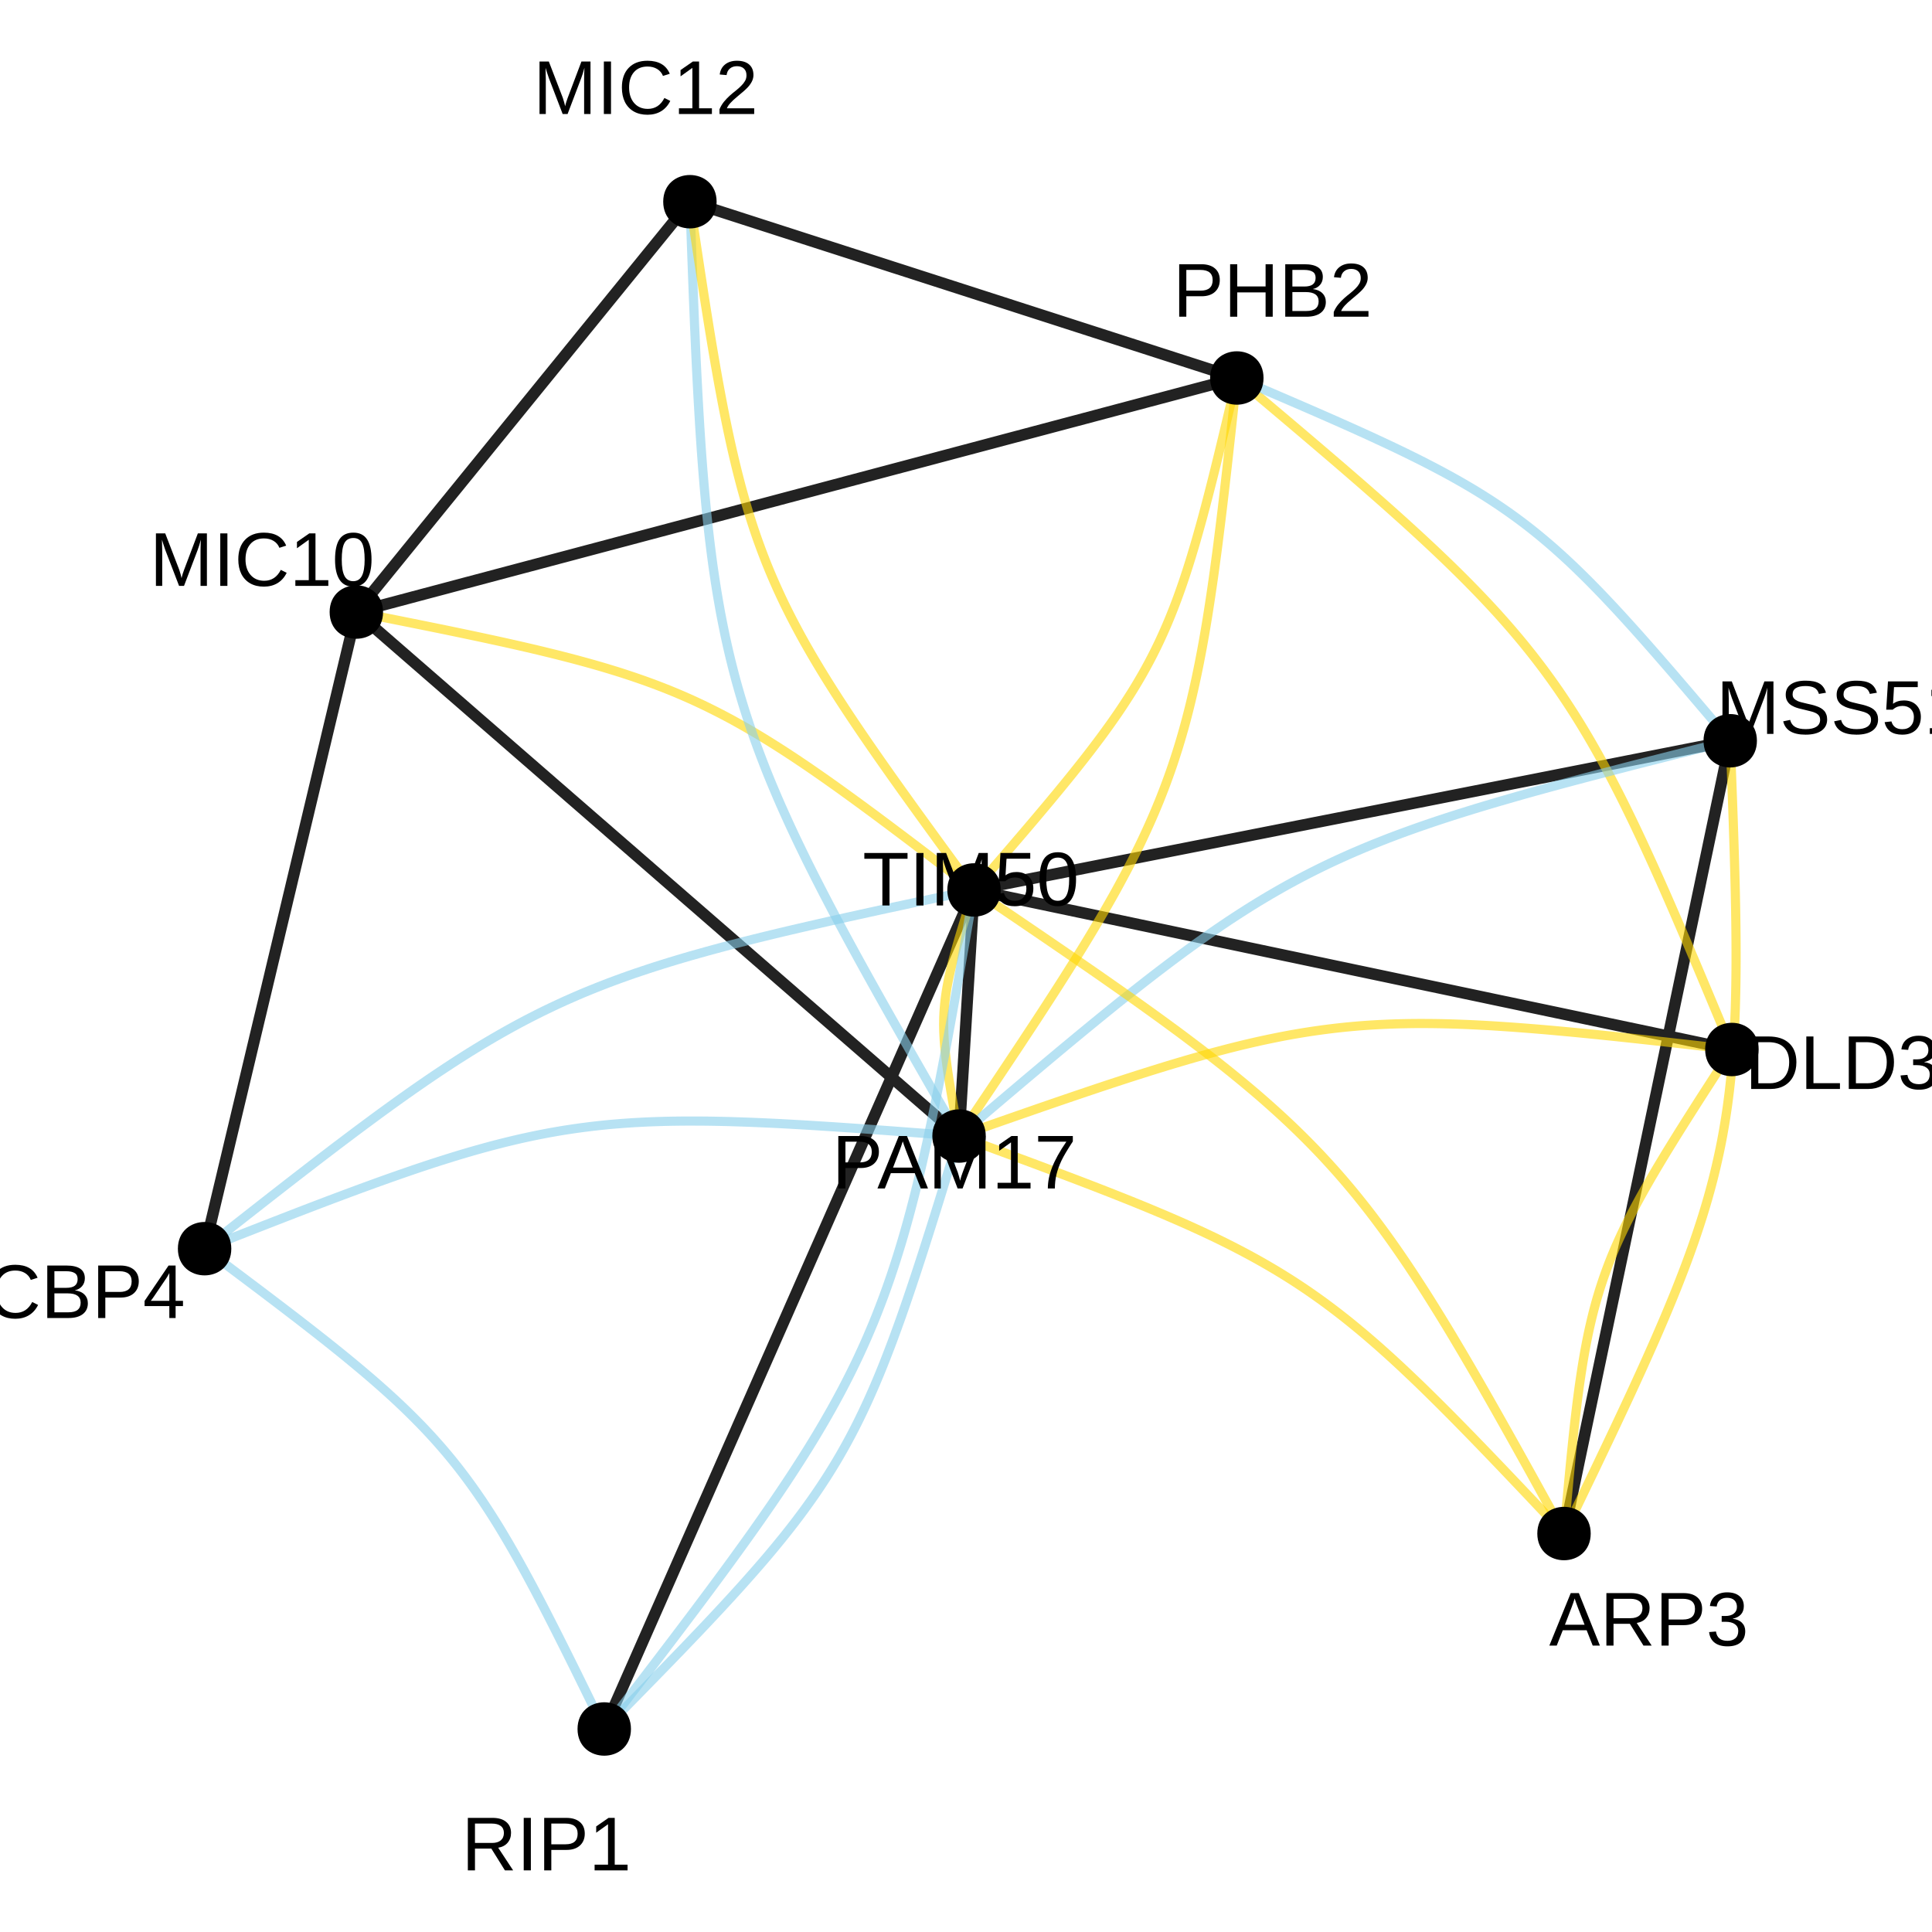 <?xml version="1.0" encoding="UTF-8"?>
<svg xmlns="http://www.w3.org/2000/svg" xmlns:xlink="http://www.w3.org/1999/xlink" width="360pt" height="360pt" viewBox="0 0 360 360" version="1.1">
<defs>
<g>
<symbol overflow="visible" id="glyph0-0">
<path style="stroke:none;" d="M 1.422 -9.781 L 9.234 -9.781 L 9.234 0 L 1.422 0 Z M 1.953 -9.25 L 1.953 -0.531 L 8.703 -0.531 L 8.703 -9.25 Z M 1.953 -9.25 "/>
</symbol>
<symbol overflow="visible" id="glyph0-1">
<path style="stroke:none;" d="M 9.484 0 L 9.484 -6.531 C 9.484 -7.25 9.504 -7.941 9.547 -8.609 C 9.316 -7.773 9.113 -7.129 8.938 -6.672 L 6.406 0 L 5.484 0 L 2.922 -6.672 L 2.531 -7.844 L 2.297 -8.609 L 2.312 -7.844 L 2.344 -6.531 L 2.344 0 L 1.172 0 L 1.172 -9.781 L 2.906 -9.781 L 5.516 -3 C 5.609 -2.727 5.695 -2.438 5.781 -2.125 C 5.863 -1.812 5.922 -1.582 5.953 -1.438 C 5.984 -1.625 6.055 -1.906 6.172 -2.281 C 6.297 -2.664 6.379 -2.906 6.422 -3 L 8.984 -9.781 L 10.672 -9.781 L 10.672 0 Z M 9.484 0 "/>
</symbol>
<symbol overflow="visible" id="glyph0-2">
<path style="stroke:none;" d="M 1.312 0 L 1.312 -9.781 L 2.641 -9.781 L 2.641 0 Z M 1.312 0 "/>
</symbol>
<symbol overflow="visible" id="glyph0-3">
<path style="stroke:none;" d="M 5.5 -8.844 C 4.414 -8.844 3.57 -8.492 2.969 -7.797 C 2.363 -7.098 2.062 -6.145 2.062 -4.938 C 2.062 -3.738 2.375 -2.773 3 -2.047 C 3.633 -1.316 4.484 -0.953 5.547 -0.953 C 6.922 -0.953 7.953 -1.629 8.641 -2.984 L 9.734 -2.438 C 9.328 -1.602 8.758 -0.961 8.031 -0.516 C 7.301 -0.078 6.453 0.141 5.484 0.141 C 4.504 0.141 3.656 -0.062 2.938 -0.469 C 2.219 -0.883 1.664 -1.473 1.281 -2.234 C 0.906 -2.992 0.719 -3.895 0.719 -4.938 C 0.719 -6.5 1.141 -7.719 1.984 -8.594 C 2.828 -9.477 3.992 -9.922 5.484 -9.922 C 6.523 -9.922 7.395 -9.719 8.094 -9.312 C 8.789 -8.906 9.305 -8.301 9.641 -7.5 L 8.375 -7.094 C 8.156 -7.656 7.789 -8.086 7.281 -8.391 C 6.781 -8.691 6.188 -8.844 5.5 -8.844 Z M 5.5 -8.844 "/>
</symbol>
<symbol overflow="visible" id="glyph0-4">
<path style="stroke:none;" d="M 1.078 0 L 1.078 -1.062 L 3.578 -1.062 L 3.578 -8.594 L 1.375 -7.016 L 1.375 -8.188 L 3.672 -9.781 L 4.828 -9.781 L 4.828 -1.062 L 7.219 -1.062 L 7.219 0 Z M 1.078 0 "/>
</symbol>
<symbol overflow="visible" id="glyph0-5">
<path style="stroke:none;" d="M 0.719 0 L 0.719 -0.875 C 0.945 -1.414 1.234 -1.895 1.578 -2.312 C 1.922 -2.727 2.281 -3.102 2.656 -3.438 C 3.031 -3.77 3.398 -4.078 3.766 -4.359 C 4.129 -4.648 4.457 -4.941 4.75 -5.234 C 5.051 -5.523 5.289 -5.828 5.469 -6.141 C 5.656 -6.453 5.75 -6.805 5.75 -7.203 C 5.75 -7.742 5.594 -8.16 5.281 -8.453 C 4.969 -8.754 4.531 -8.906 3.969 -8.906 C 3.438 -8.906 3 -8.758 2.656 -8.469 C 2.312 -8.176 2.109 -7.77 2.047 -7.25 L 0.766 -7.359 C 0.859 -8.148 1.191 -8.773 1.766 -9.234 C 2.336 -9.691 3.07 -9.922 3.969 -9.922 C 4.957 -9.922 5.719 -9.688 6.25 -9.219 C 6.781 -8.758 7.047 -8.102 7.047 -7.25 C 7.047 -6.863 6.957 -6.484 6.781 -6.109 C 6.602 -5.734 6.344 -5.359 6 -4.984 C 5.656 -4.609 5.004 -4.031 4.047 -3.25 C 3.516 -2.812 3.086 -2.414 2.766 -2.062 C 2.453 -1.719 2.227 -1.383 2.094 -1.062 L 7.188 -1.062 L 7.188 0 Z M 0.719 0 "/>
</symbol>
<symbol overflow="visible" id="glyph0-6">
<path style="stroke:none;" d="M 7.359 -4.891 C 7.359 -3.254 7.066 -2.004 6.484 -1.141 C 5.91 -0.285 5.062 0.141 3.938 0.141 C 2.812 0.141 1.969 -0.285 1.406 -1.141 C 0.844 -2.004 0.562 -3.254 0.562 -4.891 C 0.562 -6.578 0.832 -7.836 1.375 -8.672 C 1.926 -9.504 2.797 -9.922 3.984 -9.922 C 5.129 -9.922 5.977 -9.5 6.531 -8.656 C 7.082 -7.812 7.359 -6.555 7.359 -4.891 Z M 6.078 -4.891 C 6.078 -6.305 5.914 -7.332 5.594 -7.969 C 5.27 -8.602 4.734 -8.922 3.984 -8.922 C 3.211 -8.922 2.656 -8.609 2.312 -7.984 C 1.977 -7.359 1.812 -6.328 1.812 -4.891 C 1.812 -3.504 1.984 -2.488 2.328 -1.844 C 2.672 -1.195 3.211 -0.875 3.953 -0.875 C 4.68 -0.875 5.219 -1.203 5.562 -1.859 C 5.906 -2.523 6.078 -3.535 6.078 -4.891 Z M 6.078 -4.891 "/>
</symbol>
<symbol overflow="visible" id="glyph0-7">
<path style="stroke:none;" d="M 8.078 0 L 5.547 -4.062 L 2.5 -4.062 L 2.5 0 L 1.172 0 L 1.172 -9.781 L 5.766 -9.781 C 6.867 -9.781 7.719 -9.531 8.312 -9.031 C 8.914 -8.539 9.219 -7.859 9.219 -6.984 C 9.219 -6.254 9.004 -5.641 8.578 -5.141 C 8.16 -4.648 7.578 -4.344 6.828 -4.219 L 9.609 0 Z M 7.891 -6.969 C 7.891 -7.539 7.695 -7.973 7.312 -8.266 C 6.926 -8.566 6.367 -8.719 5.641 -8.719 L 2.5 -8.719 L 2.5 -5.109 L 5.688 -5.109 C 6.383 -5.109 6.926 -5.27 7.312 -5.594 C 7.695 -5.926 7.891 -6.383 7.891 -6.969 Z M 7.891 -6.969 "/>
</symbol>
<symbol overflow="visible" id="glyph0-8">
<path style="stroke:none;" d="M 8.734 -6.844 C 8.734 -5.914 8.43 -5.176 7.828 -4.625 C 7.223 -4.082 6.398 -3.812 5.359 -3.812 L 2.5 -3.812 L 2.5 0 L 1.172 0 L 1.172 -9.781 L 5.281 -9.781 C 6.375 -9.781 7.223 -9.52 7.828 -9 C 8.43 -8.488 8.734 -7.77 8.734 -6.844 Z M 7.406 -6.828 C 7.406 -8.086 6.645 -8.719 5.125 -8.719 L 2.5 -8.719 L 2.5 -4.859 L 5.172 -4.859 C 6.66 -4.859 7.406 -5.516 7.406 -6.828 Z M 7.406 -6.828 "/>
</symbol>
<symbol overflow="visible" id="glyph0-9">
<path style="stroke:none;" d="M 9.594 -4.984 C 9.594 -3.984 9.395 -3.102 9 -2.344 C 8.602 -1.582 8.039 -1 7.312 -0.594 C 6.594 -0.195 5.766 0 4.828 0 L 1.172 0 L 1.172 -9.781 L 4.406 -9.781 C 6.062 -9.781 7.336 -9.363 8.234 -8.531 C 9.141 -7.707 9.594 -6.523 9.594 -4.984 Z M 8.25 -4.984 C 8.25 -6.203 7.914 -7.129 7.25 -7.766 C 6.594 -8.398 5.633 -8.719 4.375 -8.719 L 2.5 -8.719 L 2.5 -1.062 L 4.672 -1.062 C 5.391 -1.062 6.02 -1.219 6.562 -1.531 C 7.102 -1.844 7.52 -2.297 7.812 -2.891 C 8.102 -3.484 8.25 -4.18 8.25 -4.984 Z M 8.25 -4.984 "/>
</symbol>
<symbol overflow="visible" id="glyph0-10">
<path style="stroke:none;" d="M 1.172 0 L 1.172 -9.781 L 2.5 -9.781 L 2.5 -1.078 L 7.438 -1.078 L 7.438 0 Z M 1.172 0 "/>
</symbol>
<symbol overflow="visible" id="glyph0-11">
<path style="stroke:none;" d="M 7.281 -2.703 C 7.281 -1.797 6.992 -1.094 6.422 -0.594 C 5.848 -0.102 5.031 0.141 3.969 0.141 C 2.977 0.141 2.188 -0.082 1.594 -0.531 C 1 -0.977 0.648 -1.641 0.547 -2.516 L 1.828 -2.625 C 1.992 -1.469 2.707 -0.891 3.969 -0.891 C 4.594 -0.891 5.082 -1.047 5.438 -1.359 C 5.801 -1.672 5.984 -2.133 5.984 -2.75 C 5.984 -3.281 5.773 -3.691 5.359 -3.984 C 4.953 -4.285 4.363 -4.438 3.594 -4.438 L 2.891 -4.438 L 2.891 -5.516 L 3.562 -5.516 C 4.25 -5.516 4.781 -5.664 5.156 -5.969 C 5.539 -6.27 5.734 -6.68 5.734 -7.203 C 5.734 -7.723 5.578 -8.133 5.266 -8.438 C 4.953 -8.75 4.492 -8.906 3.891 -8.906 C 3.336 -8.906 2.891 -8.758 2.547 -8.469 C 2.211 -8.188 2.02 -7.789 1.969 -7.281 L 0.703 -7.375 C 0.797 -8.176 1.129 -8.801 1.703 -9.25 C 2.273 -9.695 3.008 -9.922 3.906 -9.922 C 4.883 -9.922 5.645 -9.691 6.188 -9.234 C 6.738 -8.785 7.016 -8.156 7.016 -7.344 C 7.016 -6.719 6.836 -6.207 6.484 -5.812 C 6.141 -5.426 5.633 -5.16 4.969 -5.016 L 4.969 -4.984 C 5.695 -4.91 6.266 -4.664 6.672 -4.25 C 7.078 -3.844 7.281 -3.328 7.281 -2.703 Z M 7.281 -2.703 "/>
</symbol>
<symbol overflow="visible" id="glyph0-12">
<path style="stroke:none;" d="M 8.734 -2.75 C 8.734 -1.883 8.414 -1.207 7.781 -0.719 C 7.145 -0.238 6.266 0 5.141 0 L 1.172 0 L 1.172 -9.781 L 4.719 -9.781 C 7.02 -9.781 8.172 -8.988 8.172 -7.406 C 8.172 -6.832 8.004 -6.348 7.672 -5.953 C 7.348 -5.555 6.891 -5.289 6.297 -5.156 C 7.078 -5.062 7.676 -4.801 8.094 -4.375 C 8.52 -3.945 8.734 -3.406 8.734 -2.75 Z M 6.828 -7.25 C 6.828 -7.781 6.645 -8.156 6.281 -8.375 C 5.926 -8.602 5.406 -8.719 4.719 -8.719 L 2.5 -8.719 L 2.5 -5.625 L 4.719 -5.625 C 5.426 -5.625 5.953 -5.754 6.297 -6.016 C 6.648 -6.285 6.828 -6.695 6.828 -7.25 Z M 7.391 -2.859 C 7.391 -4.016 6.582 -4.594 4.969 -4.594 L 2.5 -4.594 L 2.5 -1.062 L 5.062 -1.062 C 5.875 -1.062 6.461 -1.211 6.828 -1.516 C 7.203 -1.816 7.391 -2.266 7.391 -2.859 Z M 7.391 -2.859 "/>
</symbol>
<symbol overflow="visible" id="glyph0-13">
<path style="stroke:none;" d="M 6.109 -2.219 L 6.109 0 L 4.938 0 L 4.938 -2.219 L 0.328 -2.219 L 0.328 -3.188 L 4.797 -9.781 L 6.109 -9.781 L 6.109 -3.203 L 7.484 -3.203 L 7.484 -2.219 Z M 4.938 -8.375 C 4.926 -8.344 4.859 -8.219 4.734 -8 C 4.617 -7.781 4.531 -7.629 4.469 -7.547 L 1.969 -3.859 L 1.594 -3.344 L 1.484 -3.203 L 4.938 -3.203 Z M 4.938 -8.375 "/>
</symbol>
<symbol overflow="visible" id="glyph0-14">
<path style="stroke:none;" d="M 7.781 0 L 7.781 -4.531 L 2.5 -4.531 L 2.5 0 L 1.172 0 L 1.172 -9.781 L 2.5 -9.781 L 2.5 -5.641 L 7.781 -5.641 L 7.781 -9.781 L 9.109 -9.781 L 9.109 0 Z M 7.781 0 "/>
</symbol>
<symbol overflow="visible" id="glyph0-15">
<path style="stroke:none;" d="M 8.109 0 L 6.984 -2.859 L 2.531 -2.859 L 1.406 0 L 0.031 0 L 4.016 -9.781 L 5.531 -9.781 L 9.453 0 Z M 4.75 -8.781 L 4.688 -8.594 C 4.57 -8.207 4.398 -7.711 4.172 -7.109 L 2.938 -3.891 L 6.594 -3.891 L 5.328 -7.125 C 5.203 -7.445 5.07 -7.805 4.938 -8.203 Z M 4.75 -8.781 "/>
</symbol>
<symbol overflow="visible" id="glyph0-16">
<path style="stroke:none;" d="M 7.188 -8.766 C 6.188 -7.242 5.477 -6.047 5.062 -5.172 C 4.656 -4.305 4.348 -3.453 4.141 -2.609 C 3.941 -1.773 3.844 -0.906 3.844 0 L 2.531 0 C 2.531 -1.25 2.797 -2.562 3.328 -3.938 C 3.859 -5.32 4.742 -6.914 5.984 -8.719 L 0.734 -8.719 L 0.734 -9.781 L 7.188 -9.781 Z M 7.188 -8.766 "/>
</symbol>
<symbol overflow="visible" id="glyph0-17">
<path style="stroke:none;" d="M 8.828 -2.703 C 8.828 -1.797 8.473 -1.094 7.766 -0.594 C 7.066 -0.102 6.078 0.141 4.797 0.141 C 2.41 0.141 1.023 -0.688 0.641 -2.344 L 1.938 -2.609 C 2.082 -2.016 2.395 -1.578 2.875 -1.297 C 3.352 -1.023 4.008 -0.891 4.844 -0.891 C 5.695 -0.891 6.352 -1.035 6.812 -1.328 C 7.281 -1.629 7.516 -2.062 7.516 -2.625 C 7.516 -2.945 7.441 -3.207 7.297 -3.406 C 7.148 -3.602 6.945 -3.766 6.688 -3.891 C 6.426 -4.023 6.109 -4.133 5.734 -4.219 C 5.367 -4.312 4.969 -4.41 4.531 -4.516 C 3.758 -4.68 3.172 -4.848 2.766 -5.016 C 2.367 -5.191 2.051 -5.383 1.812 -5.594 C 1.582 -5.812 1.406 -6.062 1.281 -6.344 C 1.164 -6.625 1.109 -6.945 1.109 -7.312 C 1.109 -8.145 1.426 -8.785 2.062 -9.234 C 2.707 -9.691 3.625 -9.922 4.812 -9.922 C 5.926 -9.922 6.773 -9.75 7.359 -9.406 C 7.953 -9.07 8.367 -8.492 8.609 -7.672 L 7.297 -7.453 C 7.148 -7.973 6.875 -8.348 6.469 -8.578 C 6.07 -8.805 5.516 -8.922 4.797 -8.922 C 4.016 -8.922 3.414 -8.789 3 -8.531 C 2.594 -8.281 2.391 -7.895 2.391 -7.375 C 2.391 -7.07 2.469 -6.82 2.625 -6.625 C 2.789 -6.438 3.023 -6.27 3.328 -6.125 C 3.629 -5.988 4.227 -5.82 5.125 -5.625 C 5.426 -5.562 5.723 -5.492 6.016 -5.422 C 6.316 -5.348 6.602 -5.258 6.875 -5.156 C 7.156 -5.062 7.41 -4.945 7.641 -4.812 C 7.879 -4.676 8.086 -4.508 8.266 -4.312 C 8.441 -4.125 8.578 -3.895 8.672 -3.625 C 8.773 -3.363 8.828 -3.055 8.828 -2.703 Z M 8.828 -2.703 "/>
</symbol>
<symbol overflow="visible" id="glyph0-18">
<path style="stroke:none;" d="M 7.312 -3.188 C 7.312 -2.156 7.004 -1.344 6.391 -0.75 C 5.773 -0.156 4.926 0.141 3.844 0.141 C 2.926 0.141 2.188 -0.055 1.625 -0.453 C 1.07 -0.859 0.719 -1.438 0.562 -2.188 L 1.828 -2.328 C 2.098 -1.359 2.773 -0.875 3.859 -0.875 C 4.535 -0.875 5.062 -1.078 5.438 -1.484 C 5.82 -1.891 6.016 -2.445 6.016 -3.156 C 6.016 -3.77 5.82 -4.266 5.438 -4.641 C 5.051 -5.023 4.535 -5.219 3.891 -5.219 C 3.555 -5.219 3.242 -5.164 2.953 -5.062 C 2.66 -4.957 2.367 -4.773 2.078 -4.516 L 0.859 -4.516 L 1.188 -9.781 L 6.734 -9.781 L 6.734 -8.719 L 2.312 -8.719 L 2.125 -5.609 C 2.664 -6.023 3.344 -6.234 4.156 -6.234 C 5.113 -6.234 5.879 -5.953 6.453 -5.391 C 7.023 -4.828 7.312 -4.094 7.312 -3.188 Z M 7.312 -3.188 "/>
</symbol>
<symbol overflow="visible" id="glyph0-19">
<path style="stroke:none;" d="M 5 -8.703 L 5 0 L 3.672 0 L 3.672 -8.703 L 0.312 -8.703 L 0.312 -9.781 L 8.359 -9.781 L 8.359 -8.703 Z M 5 -8.703 "/>
</symbol>
</g>
</defs>
<g id="surface154563">
<rect x="0" y="0" width="360" height="360" style="fill:rgb(100%,100%,100%);fill-opacity:1;stroke:none;"/>
<path style="fill:none;stroke-width:2.134;stroke-linecap:butt;stroke-linejoin:round;stroke:rgb(13.333%,13.333%,13.333%);stroke-opacity:1;stroke-miterlimit:1;" d="M 38.121 232.676 L 38.547 230.895 L 38.961 229.152 L 39.371 227.441 L 39.77 225.77 L 40.16 224.125 L 40.543 222.52 L 40.918 220.941 L 41.289 219.395 L 41.648 217.879 L 42.004 216.395 L 42.352 214.938 L 42.691 213.508 L 43.023 212.109 L 43.352 210.734 L 43.676 209.387 L 43.988 208.062 L 44.297 206.766 L 44.602 205.492 L 44.902 204.238 L 45.195 203.012 L 45.48 201.805 L 45.766 200.617 L 46.043 199.453 L 46.316 198.305 L 46.586 197.176 L 46.848 196.066 L 47.109 194.973 L 47.367 193.898 L 47.617 192.836 L 47.867 191.793 L 48.113 190.762 L 48.355 189.742 L 48.598 188.738 L 48.832 187.746 L 49.066 186.766 L 49.297 185.793 L 49.527 184.832 L 49.754 183.883 L 49.977 182.938 L 50.203 182.004 L 50.422 181.074 L 50.641 180.152 L 50.859 179.234 L 51.078 178.324 L 51.293 177.418 L 51.512 176.512 L 51.727 175.609 L 51.941 174.711 L 52.152 173.809 L 52.797 171.113 L 53.012 170.211 L 53.227 169.305 L 53.445 168.398 L 53.66 167.484 L 53.879 166.57 L 54.102 165.648 L 54.32 164.719 L 54.543 163.781 L 54.77 162.84 L 54.996 161.887 L 55.227 160.926 L 55.457 159.957 L 55.691 158.977 L 55.926 157.984 L 56.168 156.977 L 56.41 155.961 L 56.656 154.93 L 56.902 153.883 L 57.156 152.824 L 57.414 151.746 L 57.672 150.656 L 57.938 149.543 L 58.207 148.418 L 58.48 147.27 L 58.758 146.105 L 59.043 144.918 L 59.328 143.711 L 59.621 142.48 L 59.922 141.23 L 60.223 139.957 L 60.535 138.656 L 60.848 137.336 L 61.168 135.988 L 61.496 134.613 L 61.832 133.211 L 62.172 131.785 L 62.52 130.328 L 62.875 128.844 L 63.234 127.328 L 63.602 125.781 L 63.98 124.203 L 64.363 122.594 L 64.754 120.953 L 65.152 119.277 L 65.559 117.57 L 65.977 115.824 L 66.398 114.047 "/>
<path style="fill:none;stroke-width:2.134;stroke-linecap:butt;stroke-linejoin:round;stroke:rgb(13.333%,13.333%,13.333%);stroke-opacity:1;stroke-miterlimit:1;" d="M 230.465 70.434 L 228.938 69.941 L 227.438 69.457 L 225.969 68.984 L 224.531 68.52 L 223.121 68.066 L 221.738 67.621 L 220.383 67.184 L 219.055 66.758 L 217.754 66.336 L 216.477 65.926 L 215.227 65.523 L 214 65.125 L 212.797 64.738 L 211.617 64.359 L 210.457 63.984 L 209.32 63.617 L 208.207 63.258 L 207.113 62.906 L 206.035 62.559 L 204.98 62.219 L 203.945 61.887 L 202.926 61.559 L 201.922 61.234 L 200.938 60.918 L 199.969 60.605 L 199.016 60.297 L 198.078 59.996 L 197.152 59.695 L 196.242 59.402 L 195.344 59.113 L 194.457 58.828 L 193.582 58.547 L 192.719 58.27 L 191.867 57.992 L 191.023 57.723 L 190.191 57.453 L 189.363 57.188 L 188.547 56.922 L 187.738 56.66 L 186.934 56.402 L 186.137 56.145 L 185.344 55.891 L 184.555 55.637 L 183.773 55.383 L 182.992 55.133 L 182.215 54.883 L 179.895 54.133 L 179.125 53.887 L 177.578 53.387 L 176.801 53.137 L 176.027 52.887 L 175.246 52.637 L 173.676 52.129 L 172.883 51.875 L 172.086 51.617 L 171.281 51.359 L 170.473 51.098 L 169.652 50.832 L 168.828 50.566 L 167.996 50.297 L 167.152 50.027 L 166.297 49.754 L 165.434 49.473 L 164.562 49.191 L 163.676 48.906 L 162.777 48.617 L 161.867 48.324 L 160.941 48.023 L 160.004 47.723 L 159.051 47.414 L 158.082 47.102 L 157.094 46.785 L 156.094 46.461 L 155.074 46.133 L 154.039 45.801 L 152.98 45.461 L 151.906 45.113 L 150.812 44.762 L 149.695 44.402 L 148.562 44.035 L 147.402 43.66 L 146.223 43.281 L 145.02 42.895 L 143.793 42.496 L 142.539 42.094 L 141.266 41.684 L 139.961 41.262 L 138.633 40.836 L 137.281 40.398 L 135.898 39.953 L 134.488 39.5 L 133.051 39.035 L 131.582 38.562 L 130.082 38.078 L 128.555 37.586 "/>
<path style="fill:none;stroke-width:2.134;stroke-linecap:butt;stroke-linejoin:round;stroke:rgb(13.333%,13.333%,13.333%);stroke-opacity:1;stroke-miterlimit:1;" d="M 230.465 70.434 L 228.004 71.086 L 225.59 71.73 L 223.227 72.355 L 220.91 72.973 L 218.641 73.578 L 216.418 74.168 L 214.234 74.746 L 212.098 75.316 L 210.004 75.871 L 207.949 76.418 L 205.934 76.953 L 203.957 77.48 L 202.02 77.996 L 200.121 78.5 L 198.254 78.996 L 196.426 79.48 L 194.633 79.957 L 192.867 80.426 L 191.137 80.887 L 189.438 81.34 L 187.77 81.781 L 186.129 82.219 L 184.516 82.648 L 182.93 83.07 L 181.371 83.484 L 179.836 83.891 L 178.324 84.293 L 176.836 84.691 L 175.367 85.078 L 173.922 85.465 L 172.496 85.844 L 171.09 86.219 L 169.699 86.586 L 168.328 86.953 L 166.969 87.312 L 165.629 87.668 L 164.297 88.023 L 162.984 88.371 L 161.68 88.719 L 160.383 89.062 L 159.102 89.402 L 157.824 89.742 L 156.559 90.082 L 155.297 90.414 L 154.039 90.75 L 152.789 91.082 L 150.297 91.746 L 149.055 92.074 L 147.809 92.406 L 146.566 92.734 L 144.074 93.398 L 142.824 93.73 L 141.566 94.066 L 140.305 94.398 L 139.039 94.738 L 137.762 95.074 L 136.48 95.418 L 135.188 95.762 L 133.883 96.109 L 132.566 96.457 L 131.238 96.812 L 129.895 97.168 L 128.539 97.527 L 127.164 97.895 L 125.773 98.262 L 124.367 98.637 L 122.941 99.016 L 121.496 99.402 L 120.027 99.789 L 118.539 100.188 L 117.027 100.59 L 115.492 100.996 L 113.934 101.41 L 112.348 101.832 L 110.734 102.262 L 109.094 102.695 L 107.426 103.141 L 105.727 103.594 L 103.996 104.051 L 102.234 104.52 L 100.438 105 L 98.609 105.484 L 96.742 105.98 L 94.844 106.484 L 92.906 107 L 90.93 107.527 L 88.918 108.062 L 86.863 108.605 L 84.766 109.164 L 82.629 109.734 L 80.449 110.312 L 78.223 110.902 L 75.953 111.508 L 73.637 112.125 L 71.273 112.75 L 68.859 113.391 L 66.398 114.047 "/>
<path style="fill:none;stroke-width:2.134;stroke-linecap:butt;stroke-linejoin:round;stroke:rgb(13.333%,13.333%,13.333%);stroke-opacity:1;stroke-miterlimit:1;" d="M 178.707 211.688 L 178.746 211 L 178.789 210.324 L 178.828 209.664 L 178.867 209.016 L 178.906 208.383 L 178.945 207.762 L 178.98 207.152 L 179.02 206.555 L 179.055 205.969 L 179.09 205.395 L 179.125 204.828 L 179.156 204.277 L 179.191 203.734 L 179.223 203.207 L 179.254 202.684 L 179.285 202.172 L 179.316 201.672 L 179.344 201.18 L 179.375 200.695 L 179.402 200.219 L 179.434 199.754 L 179.461 199.293 L 179.488 198.844 L 179.516 198.398 L 179.543 197.965 L 179.566 197.535 L 179.594 197.113 L 179.617 196.695 L 179.645 196.285 L 179.668 195.883 L 179.691 195.484 L 179.715 195.09 L 179.738 194.703 L 179.785 193.938 L 179.809 193.562 L 179.832 193.191 L 179.855 192.824 L 179.875 192.461 L 179.898 192.098 L 179.922 191.738 L 179.941 191.383 L 179.965 191.027 L 179.984 190.676 L 180.008 190.324 L 180.047 189.629 L 180.07 189.277 L 180.09 188.93 L 180.113 188.586 L 180.133 188.238 L 180.156 187.887 L 180.195 187.191 L 180.219 186.84 L 180.238 186.488 L 180.262 186.133 L 180.281 185.777 L 180.305 185.418 L 180.328 185.055 L 180.348 184.691 L 180.371 184.324 L 180.395 183.953 L 180.418 183.578 L 180.465 182.812 L 180.488 182.426 L 180.512 182.031 L 180.535 181.633 L 180.559 181.23 L 180.586 180.82 L 180.609 180.402 L 180.637 179.98 L 180.66 179.551 L 180.688 179.117 L 180.715 178.672 L 180.742 178.223 L 180.77 177.762 L 180.801 177.297 L 180.828 176.82 L 180.859 176.336 L 180.887 175.844 L 180.918 175.344 L 180.949 174.832 L 180.98 174.309 L 181.012 173.781 L 181.047 173.238 L 181.078 172.688 L 181.113 172.121 L 181.148 171.547 L 181.184 170.961 L 181.223 170.363 L 181.258 169.754 L 181.297 169.133 L 181.336 168.5 L 181.375 167.852 L 181.414 167.191 L 181.457 166.516 L 181.496 165.828 "/>
<path style="fill:none;stroke-width:2.134;stroke-linecap:butt;stroke-linejoin:round;stroke:rgb(13.333%,13.333%,13.333%);stroke-opacity:1;stroke-miterlimit:1;" d="M 178.707 211.688 L 177.02 210.223 L 175.371 208.785 L 173.754 207.379 L 172.168 206 L 170.613 204.652 L 169.09 203.328 L 167.598 202.027 L 166.133 200.758 L 164.699 199.508 L 163.293 198.285 L 161.914 197.086 L 160.562 195.91 L 159.234 194.758 L 157.934 193.629 L 156.66 192.52 L 155.406 191.43 L 154.176 190.359 L 152.969 189.312 L 151.785 188.281 L 150.621 187.27 L 149.48 186.277 L 148.355 185.301 L 147.254 184.34 L 146.168 183.398 L 145.098 182.469 L 144.047 181.555 L 143.016 180.656 L 141.996 179.77 L 140.992 178.898 L 140 178.035 L 139.027 177.188 L 138.062 176.352 L 137.109 175.523 L 136.172 174.707 L 135.242 173.898 L 134.324 173.102 L 133.414 172.309 L 132.512 171.527 L 131.621 170.75 L 130.734 169.98 L 129.855 169.215 L 128.984 168.457 L 128.113 167.703 L 127.25 166.953 L 126.391 166.203 L 124.68 164.719 L 123.828 163.977 L 122.977 163.238 L 122.129 162.496 L 121.277 161.758 L 120.426 161.016 L 119.57 160.273 L 118.715 159.527 L 117.855 158.781 L 116.992 158.031 L 116.121 157.277 L 115.25 156.516 L 114.371 155.754 L 113.484 154.984 L 112.594 154.207 L 111.691 153.426 L 110.781 152.633 L 109.863 151.836 L 108.934 151.027 L 107.996 150.211 L 107.043 149.383 L 106.078 148.547 L 105.105 147.695 L 104.113 146.836 L 103.109 145.965 L 102.09 145.078 L 101.059 144.18 L 100.008 143.266 L 98.938 142.336 L 97.852 141.391 L 96.75 140.434 L 95.625 139.457 L 94.484 138.461 L 93.32 137.449 L 92.137 136.422 L 90.93 135.371 L 89.699 134.305 L 88.445 133.215 L 87.172 132.105 L 85.871 130.973 L 84.543 129.82 L 83.191 128.645 L 81.812 127.445 L 80.406 126.223 L 78.973 124.977 L 77.508 123.703 L 76.016 122.406 L 74.492 121.082 L 72.938 119.73 L 71.352 118.352 L 69.734 116.945 L 68.086 115.512 L 66.398 114.047 "/>
<path style="fill:none;stroke-width:2.134;stroke-linecap:butt;stroke-linejoin:round;stroke:rgb(13.333%,13.333%,13.333%);stroke-opacity:1;stroke-miterlimit:1;" d="M 66.398 114.047 L 67.332 112.898 L 68.246 111.777 L 69.141 110.676 L 70.02 109.594 L 70.879 108.535 L 71.723 107.5 L 72.547 106.484 L 73.359 105.488 L 74.152 104.512 L 74.93 103.555 L 75.691 102.613 L 76.441 101.695 L 77.176 100.789 L 77.895 99.906 L 78.602 99.035 L 79.293 98.184 L 79.977 97.348 L 80.641 96.527 L 81.297 95.719 L 81.941 94.926 L 82.574 94.148 L 83.195 93.383 L 83.809 92.633 L 84.406 91.895 L 85 91.168 L 85.582 90.453 L 86.152 89.746 L 86.715 89.055 L 87.273 88.371 L 87.82 87.695 L 88.359 87.031 L 88.895 86.375 L 89.422 85.727 L 89.941 85.09 L 90.453 84.457 L 90.961 83.832 L 91.465 83.211 L 91.965 82.598 L 92.457 81.988 L 92.949 81.387 L 93.434 80.789 L 93.918 80.195 L 94.398 79.602 L 95.352 78.43 L 95.828 77.848 L 96.301 77.266 L 96.77 76.688 L 97.242 76.105 L 97.711 75.527 L 98.184 74.949 L 99.602 73.203 L 100.555 72.031 L 101.035 71.438 L 101.52 70.844 L 102.004 70.246 L 102.496 69.645 L 102.988 69.035 L 103.488 68.422 L 103.992 67.805 L 104.5 67.176 L 105.016 66.543 L 105.535 65.906 L 106.059 65.258 L 106.594 64.602 L 107.133 63.938 L 107.68 63.262 L 108.238 62.578 L 108.801 61.887 L 109.375 61.18 L 109.957 60.465 L 110.547 59.738 L 111.148 59 L 111.758 58.25 L 112.379 57.484 L 113.012 56.707 L 113.656 55.914 L 114.312 55.105 L 114.98 54.285 L 115.66 53.449 L 116.352 52.598 L 117.059 51.727 L 117.777 50.844 L 118.512 49.938 L 119.262 49.02 L 120.023 48.078 L 120.801 47.121 L 121.598 46.145 L 122.406 45.148 L 123.234 44.133 L 124.074 43.098 L 124.934 42.039 L 125.812 40.957 L 126.707 39.855 L 127.621 38.734 L 128.555 37.586 "/>
<path style="fill:none;stroke-width:2.134;stroke-linecap:butt;stroke-linejoin:round;stroke:rgb(13.333%,13.333%,13.333%);stroke-opacity:1;stroke-miterlimit:1;" d="M 181.496 165.828 L 180.465 168.176 L 179.449 170.473 L 178.457 172.723 L 177.484 174.934 L 176.531 177.094 L 175.598 179.215 L 174.68 181.293 L 173.785 183.332 L 172.902 185.328 L 172.039 187.285 L 171.195 189.207 L 170.363 191.086 L 169.551 192.934 L 168.754 194.746 L 167.969 196.523 L 167.203 198.266 L 166.449 199.977 L 165.707 201.656 L 164.98 203.305 L 164.266 204.922 L 163.566 206.516 L 162.875 208.078 L 162.199 209.613 L 161.535 211.125 L 160.879 212.613 L 160.234 214.074 L 159.598 215.516 L 158.973 216.934 L 158.359 218.332 L 157.75 219.711 L 157.152 221.07 L 156.559 222.41 L 155.977 223.734 L 155.398 225.043 L 154.828 226.336 L 154.266 227.613 L 153.707 228.879 L 153.156 230.133 L 152.609 231.379 L 152.062 232.609 L 151.523 233.832 L 150.988 235.051 L 150.457 236.258 L 149.926 237.461 L 149.398 238.656 L 148.875 239.848 L 147.828 242.223 L 147.305 243.406 L 146.785 244.594 L 146.262 245.777 L 145.215 248.152 L 144.688 249.344 L 143.633 251.742 L 143.098 252.953 L 142.562 254.168 L 142.023 255.391 L 141.48 256.625 L 140.934 257.867 L 140.379 259.121 L 139.824 260.387 L 139.258 261.664 L 138.688 262.957 L 138.113 264.266 L 137.527 265.59 L 136.938 266.934 L 136.34 268.289 L 135.73 269.668 L 135.113 271.066 L 134.488 272.484 L 133.855 273.926 L 133.211 275.387 L 132.555 276.875 L 131.891 278.387 L 131.211 279.922 L 130.523 281.484 L 129.82 283.078 L 129.109 284.695 L 128.383 286.344 L 127.641 288.023 L 126.887 289.734 L 126.117 291.48 L 125.336 293.254 L 124.539 295.066 L 123.723 296.914 L 122.895 298.797 L 122.047 300.715 L 121.184 302.672 L 120.305 304.668 L 119.406 306.707 L 118.492 308.785 L 117.555 310.906 L 116.602 313.07 L 115.629 315.277 L 114.637 317.527 L 113.625 319.828 L 112.59 322.172 "/>
<path style="fill:none;stroke-width:2.134;stroke-linecap:butt;stroke-linejoin:round;stroke:rgb(13.333%,13.333%,13.333%);stroke-opacity:1;stroke-miterlimit:1;" d="M 181.496 165.828 L 183.617 166.273 L 185.691 166.711 L 187.727 167.141 L 189.719 167.559 L 191.672 167.973 L 193.59 168.375 L 195.465 168.77 L 197.305 169.156 L 199.109 169.535 L 200.879 169.91 L 202.609 170.273 L 204.312 170.633 L 205.98 170.984 L 207.613 171.328 L 209.219 171.664 L 210.793 171.996 L 212.34 172.324 L 213.855 172.641 L 215.344 172.957 L 216.809 173.262 L 218.246 173.566 L 219.656 173.863 L 221.047 174.156 L 222.41 174.441 L 223.754 174.727 L 225.074 175.004 L 226.375 175.277 L 227.656 175.547 L 228.918 175.812 L 230.164 176.074 L 231.391 176.332 L 232.602 176.59 L 233.797 176.84 L 234.98 177.09 L 236.148 177.336 L 237.301 177.578 L 238.445 177.82 L 239.578 178.059 L 240.703 178.293 L 241.816 178.527 L 242.922 178.762 L 244.02 178.992 L 245.109 179.223 L 246.195 179.449 L 247.277 179.68 L 249.426 180.133 L 250.496 180.355 L 252.637 180.809 L 253.707 181.031 L 254.781 181.258 L 255.852 181.484 L 256.93 181.711 L 258.012 181.938 L 259.098 182.168 L 260.188 182.398 L 261.285 182.629 L 262.391 182.859 L 263.504 183.094 L 264.625 183.332 L 265.758 183.57 L 266.902 183.812 L 268.059 184.055 L 269.227 184.301 L 270.406 184.547 L 271.605 184.801 L 272.816 185.055 L 274.043 185.312 L 275.285 185.574 L 276.551 185.84 L 277.832 186.113 L 279.133 186.387 L 280.453 186.664 L 281.797 186.945 L 283.16 187.234 L 284.547 187.527 L 285.961 187.824 L 287.398 188.125 L 288.859 188.434 L 290.348 188.746 L 291.867 189.066 L 293.41 189.391 L 294.984 189.723 L 296.59 190.062 L 298.227 190.406 L 299.895 190.758 L 301.594 191.113 L 303.328 191.48 L 305.098 191.852 L 306.898 192.23 L 308.738 192.621 L 310.617 193.016 L 312.531 193.418 L 314.484 193.828 L 316.48 194.25 L 318.516 194.676 L 320.59 195.113 L 322.707 195.559 "/>
<path style="fill:none;stroke-width:2.134;stroke-linecap:butt;stroke-linejoin:round;stroke:rgb(13.333%,13.333%,13.333%);stroke-opacity:1;stroke-miterlimit:1;" d="M 181.496 165.828 L 183.609 165.41 L 185.684 165.004 L 187.711 164.602 L 189.703 164.211 L 191.652 163.824 L 193.562 163.449 L 195.434 163.078 L 197.27 162.719 L 199.07 162.363 L 200.836 162.016 L 202.566 161.672 L 204.262 161.336 L 205.926 161.008 L 207.559 160.688 L 209.16 160.371 L 210.73 160.062 L 212.273 159.758 L 213.785 159.457 L 215.273 159.164 L 216.73 158.879 L 218.164 158.594 L 219.574 158.316 L 220.961 158.043 L 222.32 157.773 L 223.66 157.512 L 224.98 157.25 L 226.277 156.996 L 227.555 156.742 L 228.816 156.492 L 230.059 156.25 L 231.281 156.008 L 232.492 155.77 L 233.684 155.531 L 234.863 155.301 L 236.027 155.07 L 237.184 154.844 L 238.324 154.617 L 239.453 154.395 L 240.574 154.176 L 241.684 153.953 L 242.789 153.738 L 243.883 153.52 L 244.973 153.305 L 246.055 153.094 L 247.133 152.879 L 248.207 152.668 L 251.418 152.035 L 253.551 151.613 L 255.691 151.191 L 256.766 150.98 L 257.844 150.766 L 258.93 150.555 L 260.016 150.34 L 261.113 150.121 L 262.215 149.906 L 263.328 149.684 L 264.445 149.465 L 265.578 149.242 L 266.719 149.016 L 267.871 148.789 L 269.035 148.559 L 270.215 148.324 L 271.41 148.09 L 272.617 147.852 L 273.844 147.609 L 275.082 147.367 L 276.344 147.117 L 277.621 146.863 L 278.918 146.609 L 280.238 146.348 L 281.578 146.086 L 282.941 145.816 L 284.324 145.543 L 285.734 145.266 L 287.168 144.98 L 288.629 144.695 L 290.113 144.398 L 291.629 144.102 L 293.168 143.797 L 294.742 143.488 L 296.34 143.172 L 297.973 142.852 L 299.637 142.52 L 301.336 142.188 L 303.062 141.844 L 304.828 141.496 L 306.629 141.141 L 308.465 140.781 L 310.336 140.41 L 312.25 140.035 L 314.199 139.648 L 316.188 139.258 L 318.219 138.855 L 320.289 138.445 L 322.402 138.031 "/>
<path style="fill:none;stroke-width:2.134;stroke-linecap:butt;stroke-linejoin:round;stroke:rgb(13.333%,13.333%,13.333%);stroke-opacity:1;stroke-miterlimit:1;" d="M 322.402 138.031 L 321.938 140.246 L 321.48 142.418 L 321.035 144.547 L 320.598 146.633 L 320.172 148.676 L 319.75 150.68 L 319.34 152.641 L 318.934 154.566 L 318.539 156.453 L 318.152 158.305 L 317.77 160.117 L 317.398 161.895 L 317.031 163.641 L 316.676 165.352 L 316.32 167.031 L 315.977 168.676 L 315.637 170.293 L 315.305 171.883 L 314.977 173.438 L 314.656 174.969 L 314.344 176.473 L 314.031 177.949 L 313.727 179.402 L 313.43 180.828 L 313.133 182.234 L 312.844 183.617 L 312.559 184.977 L 312.277 186.316 L 312 187.637 L 311.727 188.941 L 311.461 190.223 L 311.195 191.492 L 310.93 192.742 L 310.672 193.977 L 310.414 195.199 L 310.164 196.41 L 309.91 197.605 L 309.664 198.789 L 309.418 199.965 L 309.172 201.129 L 308.93 202.285 L 308.691 203.434 L 308.449 204.574 L 308.211 205.711 L 307.977 206.84 L 307.738 207.969 L 306.801 212.453 L 306.562 213.57 L 306.328 214.691 L 305.859 216.941 L 305.621 218.07 L 305.383 219.207 L 305.145 220.348 L 304.902 221.496 L 304.66 222.652 L 304.414 223.82 L 304.168 224.992 L 303.922 226.18 L 303.672 227.375 L 303.418 228.582 L 303.16 229.805 L 302.902 231.039 L 302.641 232.293 L 302.375 233.559 L 302.105 234.844 L 301.832 236.145 L 301.555 237.465 L 301.273 238.805 L 300.988 240.168 L 300.699 241.551 L 300.402 242.953 L 300.105 244.383 L 299.801 245.832 L 299.492 247.312 L 299.176 248.812 L 298.855 250.344 L 298.527 251.902 L 298.195 253.488 L 297.855 255.105 L 297.512 256.754 L 297.16 258.43 L 296.801 260.141 L 296.434 261.887 L 296.062 263.664 L 295.68 265.48 L 295.293 267.328 L 294.898 269.215 L 294.492 271.141 L 294.082 273.105 L 293.664 275.109 L 293.234 277.152 L 292.797 279.238 L 292.352 281.367 L 291.895 283.539 L 291.43 285.754 "/>
<path style="fill:none;stroke-width:1.707;stroke-linecap:butt;stroke-linejoin:round;stroke:rgb(100%,84.314%,0%);stroke-opacity:0.6;stroke-miterlimit:1;" d="M 66.398 114.047 L 68.27 114.418 L 70.102 114.781 L 71.902 115.137 L 73.664 115.488 L 75.395 115.836 L 77.094 116.176 L 78.758 116.512 L 80.395 116.844 L 81.996 117.168 L 83.57 117.492 L 85.113 117.812 L 86.625 118.129 L 88.113 118.441 L 89.57 118.75 L 91 119.059 L 92.406 119.363 L 93.785 119.664 L 95.141 119.969 L 96.469 120.266 L 97.773 120.566 L 99.059 120.863 L 100.316 121.16 L 101.555 121.461 L 102.773 121.758 L 103.969 122.055 L 105.145 122.355 L 106.305 122.652 L 107.441 122.953 L 108.562 123.258 L 109.668 123.562 L 110.754 123.867 L 111.828 124.176 L 112.883 124.488 L 113.922 124.805 L 114.953 125.121 L 115.965 125.441 L 116.965 125.77 L 117.957 126.098 L 118.934 126.434 L 119.902 126.77 L 120.859 127.117 L 121.809 127.465 L 122.746 127.82 L 123.676 128.18 L 124.602 128.547 L 125.516 128.922 L 126.43 129.305 L 127.332 129.691 L 128.234 130.086 L 129.129 130.488 L 130.023 130.902 L 130.91 131.32 L 131.797 131.75 L 132.684 132.188 L 133.57 132.633 L 134.453 133.086 L 135.34 133.555 L 136.227 134.027 L 137.113 134.516 L 138.004 135.012 L 138.895 135.52 L 139.793 136.039 L 140.695 136.566 L 141.602 137.109 L 142.512 137.664 L 143.43 138.23 L 144.355 138.812 L 145.285 139.402 L 146.227 140.008 L 147.176 140.629 L 148.137 141.262 L 149.105 141.91 L 150.082 142.57 L 151.074 143.246 L 152.078 143.941 L 153.094 144.648 L 154.125 145.371 L 155.168 146.109 L 156.227 146.863 L 157.301 147.637 L 158.391 148.426 L 159.496 149.23 L 160.621 150.051 L 161.762 150.895 L 162.926 151.75 L 164.105 152.629 L 165.305 153.523 L 166.523 154.438 L 167.766 155.371 L 169.031 156.324 L 170.316 157.297 L 171.625 158.293 L 172.961 159.305 L 174.316 160.34 L 175.699 161.395 L 177.109 162.469 L 178.543 163.566 L 180.008 164.688 L 181.496 165.828 "/>
<path style="fill:none;stroke-width:1.707;stroke-linecap:butt;stroke-linejoin:round;stroke:rgb(52.941%,80.784%,92.157%);stroke-opacity:0.6;stroke-miterlimit:1;" d="M 38.121 232.676 L 39.535 233.73 L 40.922 234.77 L 42.285 235.785 L 43.617 236.785 L 44.926 237.766 L 46.207 238.73 L 47.465 239.676 L 48.699 240.605 L 49.906 241.523 L 51.09 242.422 L 52.25 243.305 L 53.391 244.176 L 54.508 245.031 L 55.602 245.871 L 56.672 246.703 L 57.723 247.52 L 58.754 248.324 L 59.762 249.117 L 60.754 249.898 L 61.723 250.672 L 62.672 251.434 L 63.605 252.188 L 64.52 252.93 L 65.414 253.668 L 66.293 254.395 L 67.156 255.117 L 68 255.828 L 68.828 256.535 L 69.645 257.238 L 70.441 257.934 L 71.223 258.625 L 71.992 259.312 L 72.746 259.996 L 73.488 260.676 L 74.215 261.355 L 74.93 262.031 L 75.633 262.703 L 76.32 263.375 L 77 264.047 L 77.668 264.719 L 78.324 265.391 L 78.973 266.062 L 79.609 266.734 L 80.234 267.41 L 80.855 268.086 L 81.465 268.77 L 82.066 269.453 L 82.66 270.141 L 83.246 270.832 L 83.824 271.527 L 84.398 272.23 L 84.965 272.938 L 85.527 273.652 L 86.086 274.375 L 86.637 275.102 L 87.184 275.84 L 87.727 276.582 L 88.266 277.336 L 88.805 278.102 L 89.336 278.875 L 89.871 279.656 L 90.398 280.453 L 90.93 281.258 L 91.457 282.074 L 91.984 282.906 L 92.512 283.75 L 93.039 284.605 L 93.566 285.477 L 94.094 286.363 L 94.625 287.262 L 95.156 288.176 L 95.691 289.109 L 96.23 290.059 L 96.773 291.023 L 97.316 292.004 L 97.867 293.008 L 98.418 294.027 L 98.977 295.062 L 99.543 296.121 L 100.109 297.199 L 100.688 298.301 L 101.27 299.418 L 101.859 300.559 L 102.453 301.723 L 103.059 302.91 L 103.672 304.117 L 104.293 305.352 L 104.926 306.609 L 105.566 307.891 L 106.215 309.195 L 106.879 310.527 L 107.551 311.887 L 108.23 313.273 L 108.926 314.684 L 109.633 316.125 L 110.352 317.594 L 111.086 319.09 L 111.832 320.617 L 112.59 322.172 "/>
<path style="fill:none;stroke-width:1.707;stroke-linecap:butt;stroke-linejoin:round;stroke:rgb(52.941%,80.784%,92.157%);stroke-opacity:0.6;stroke-miterlimit:1;" d="M 38.121 232.676 L 40.098 231.898 L 42.035 231.133 L 43.938 230.387 L 45.805 229.656 L 47.633 228.938 L 49.43 228.238 L 51.195 227.551 L 52.926 226.879 L 54.629 226.219 L 56.297 225.574 L 57.938 224.945 L 59.547 224.332 L 61.129 223.73 L 62.684 223.145 L 64.215 222.57 L 65.715 222.012 L 67.191 221.465 L 68.645 220.934 L 70.074 220.414 L 71.48 219.91 L 72.863 219.418 L 74.227 218.938 L 75.57 218.473 L 76.895 218.016 L 78.199 217.574 L 79.484 217.148 L 80.754 216.73 L 82.008 216.328 L 83.242 215.938 L 84.465 215.555 L 85.676 215.188 L 86.871 214.832 L 88.055 214.488 L 89.227 214.156 L 90.387 213.836 L 91.535 213.523 L 92.68 213.227 L 93.812 212.938 L 94.938 212.664 L 96.055 212.398 L 97.168 212.141 L 98.277 211.898 L 99.379 211.664 L 100.477 211.441 L 101.574 211.227 L 102.668 211.023 L 103.762 210.832 L 104.855 210.648 L 105.949 210.477 L 107.043 210.312 L 108.141 210.16 L 109.238 210.016 L 110.34 209.879 L 111.449 209.754 L 112.562 209.637 L 113.68 209.527 L 114.805 209.43 L 115.938 209.34 L 117.078 209.258 L 118.227 209.184 L 119.387 209.121 L 120.559 209.062 L 121.742 209.016 L 122.934 208.977 L 124.145 208.941 L 125.363 208.918 L 126.602 208.902 L 127.852 208.891 L 129.121 208.891 L 130.406 208.895 L 131.711 208.906 L 133.031 208.926 L 134.371 208.953 L 135.734 208.984 L 137.117 209.027 L 138.52 209.074 L 139.949 209.125 L 141.398 209.184 L 142.875 209.25 L 144.375 209.32 L 145.902 209.398 L 147.453 209.484 L 149.035 209.574 L 150.645 209.668 L 152.281 209.77 L 153.949 209.875 L 155.645 209.984 L 157.375 210.102 L 159.137 210.223 L 160.934 210.348 L 162.762 210.48 L 164.625 210.617 L 166.523 210.754 L 168.457 210.902 L 170.43 211.051 L 172.441 211.203 L 174.488 211.359 L 176.578 211.52 L 178.707 211.688 "/>
<path style="fill:none;stroke-width:1.707;stroke-linecap:butt;stroke-linejoin:round;stroke:rgb(52.941%,80.784%,92.157%);stroke-opacity:0.6;stroke-miterlimit:1;" d="M 38.121 232.676 L 39.973 231.219 L 41.785 229.789 L 43.562 228.391 L 45.312 227.016 L 47.027 225.672 L 48.711 224.352 L 50.363 223.059 L 51.988 221.793 L 53.582 220.551 L 55.148 219.336 L 56.691 218.145 L 58.203 216.977 L 59.691 215.832 L 61.156 214.715 L 62.594 213.617 L 64.012 212.547 L 65.406 211.496 L 66.777 210.465 L 68.133 209.461 L 69.465 208.473 L 70.777 207.508 L 72.074 206.566 L 73.352 205.641 L 74.613 204.738 L 75.859 203.855 L 77.09 202.988 L 78.305 202.145 L 79.508 201.316 L 80.699 200.504 L 81.879 199.711 L 83.047 198.938 L 84.203 198.18 L 85.352 197.438 L 86.492 196.711 L 87.625 196 L 88.754 195.305 L 89.871 194.625 L 90.988 193.961 L 92.098 193.309 L 93.207 192.672 L 94.309 192.047 L 95.41 191.438 L 96.512 190.836 L 97.613 190.25 L 98.715 189.676 L 99.82 189.113 L 100.922 188.562 L 102.031 188.023 L 103.145 187.492 L 104.258 186.973 L 105.379 186.461 L 106.508 185.961 L 107.645 185.465 L 108.785 184.98 L 109.938 184.508 L 111.098 184.039 L 112.27 183.578 L 113.453 183.121 L 114.645 182.676 L 115.852 182.234 L 117.074 181.797 L 118.309 181.367 L 119.559 180.945 L 120.824 180.523 L 122.105 180.109 L 123.406 179.695 L 124.723 179.289 L 126.062 178.883 L 127.418 178.48 L 128.797 178.078 L 130.199 177.684 L 131.621 177.285 L 133.066 176.891 L 134.535 176.496 L 136.031 176.102 L 137.551 175.711 L 139.098 175.316 L 140.676 174.922 L 142.277 174.527 L 143.91 174.129 L 145.57 173.73 L 147.262 173.332 L 148.984 172.93 L 150.742 172.523 L 152.531 172.113 L 154.352 171.699 L 156.211 171.281 L 158.102 170.863 L 160.031 170.438 L 162 170.004 L 164.004 169.566 L 166.047 169.125 L 168.129 168.676 L 170.25 168.219 L 172.414 167.758 L 174.621 167.289 L 176.867 166.809 L 179.16 166.324 L 181.496 165.828 "/>
<path style="fill:none;stroke-width:1.707;stroke-linecap:butt;stroke-linejoin:round;stroke:rgb(100%,84.314%,0%);stroke-opacity:0.6;stroke-miterlimit:1;" d="M 230.465 70.434 L 232.27 71.949 L 234.035 73.438 L 235.77 74.898 L 237.473 76.336 L 239.141 77.742 L 240.777 79.125 L 242.379 80.484 L 243.949 81.82 L 245.492 83.133 L 247 84.422 L 248.48 85.688 L 249.93 86.934 L 251.352 88.16 L 252.746 89.367 L 254.113 90.555 L 255.449 91.727 L 256.762 92.879 L 258.047 94.012 L 259.305 95.133 L 260.539 96.238 L 261.746 97.324 L 262.93 98.402 L 264.094 99.465 L 265.23 100.516 L 266.344 101.551 L 267.438 102.578 L 268.508 103.594 L 269.559 104.602 L 270.59 105.602 L 271.598 106.59 L 272.59 107.574 L 273.559 108.547 L 274.512 109.52 L 275.445 110.48 L 276.363 111.441 L 277.262 112.395 L 278.148 113.348 L 279.016 114.297 L 279.867 115.246 L 280.703 116.191 L 281.527 117.137 L 282.336 118.086 L 283.133 119.031 L 283.918 119.98 L 284.688 120.934 L 285.449 121.887 L 286.195 122.844 L 286.934 123.809 L 287.664 124.777 L 288.379 125.75 L 289.09 126.73 L 289.789 127.719 L 290.484 128.715 L 291.168 129.723 L 291.844 130.734 L 292.516 131.762 L 293.184 132.797 L 293.844 133.844 L 294.5 134.902 L 295.148 135.977 L 295.797 137.062 L 296.441 138.164 L 297.082 139.281 L 297.719 140.41 L 298.355 141.559 L 298.992 142.727 L 299.629 143.91 L 300.262 145.113 L 300.898 146.336 L 301.535 147.578 L 302.172 148.84 L 302.812 150.125 L 303.453 151.434 L 304.098 152.762 L 304.746 154.117 L 305.398 155.496 L 306.055 156.898 L 306.715 158.328 L 307.383 159.781 L 308.059 161.266 L 308.738 162.777 L 309.426 164.316 L 310.121 165.883 L 310.824 167.484 L 311.535 169.113 L 312.254 170.773 L 312.984 172.469 L 313.727 174.195 L 314.48 175.953 L 315.242 177.75 L 316.02 179.578 L 316.805 181.441 L 317.605 183.344 L 318.418 185.285 L 319.246 187.262 L 320.09 189.277 L 320.945 191.328 L 321.82 193.426 L 322.707 195.559 "/>
<path style="fill:none;stroke-width:1.707;stroke-linecap:butt;stroke-linejoin:round;stroke:rgb(52.941%,80.784%,92.157%);stroke-opacity:0.6;stroke-miterlimit:1;" d="M 230.465 70.434 L 232.055 71.113 L 233.613 71.777 L 235.141 72.43 L 236.641 73.074 L 238.109 73.703 L 239.551 74.324 L 240.969 74.938 L 242.355 75.535 L 243.715 76.125 L 245.051 76.707 L 246.359 77.281 L 247.645 77.844 L 248.902 78.398 L 250.137 78.949 L 251.348 79.488 L 252.539 80.023 L 253.703 80.551 L 254.848 81.07 L 255.969 81.586 L 257.07 82.098 L 258.152 82.602 L 259.215 83.102 L 260.258 83.598 L 261.281 84.09 L 262.285 84.578 L 263.27 85.066 L 264.242 85.547 L 265.195 86.027 L 266.129 86.508 L 267.051 86.984 L 267.957 87.461 L 268.848 87.934 L 269.727 88.41 L 270.59 88.883 L 271.438 89.359 L 272.277 89.836 L 273.102 90.312 L 273.914 90.789 L 274.719 91.27 L 275.512 91.754 L 276.293 92.238 L 277.066 92.727 L 277.828 93.219 L 278.586 93.715 L 279.332 94.215 L 280.07 94.719 L 280.805 95.227 L 281.531 95.742 L 282.254 96.262 L 282.969 96.789 L 283.68 97.32 L 284.387 97.859 L 285.09 98.406 L 285.789 98.961 L 286.488 99.523 L 287.18 100.094 L 287.875 100.676 L 288.566 101.262 L 289.258 101.859 L 289.949 102.469 L 290.641 103.09 L 291.336 103.719 L 292.027 104.359 L 292.727 105.012 L 293.422 105.672 L 294.125 106.352 L 294.832 107.039 L 295.539 107.738 L 296.254 108.453 L 296.973 109.184 L 297.699 109.926 L 298.43 110.684 L 299.168 111.457 L 299.91 112.246 L 300.664 113.047 L 301.426 113.867 L 302.195 114.703 L 302.973 115.555 L 303.762 116.426 L 304.562 117.312 L 305.371 118.219 L 306.191 119.141 L 307.027 120.086 L 307.871 121.047 L 308.73 122.027 L 309.602 123.031 L 310.488 124.051 L 311.391 125.094 L 312.305 126.156 L 313.234 127.242 L 314.184 128.348 L 315.148 129.477 L 316.129 130.629 L 317.125 131.801 L 318.145 133 L 319.18 134.219 L 320.234 135.465 L 321.309 136.734 L 322.402 138.031 "/>
<path style="fill:none;stroke-width:1.707;stroke-linecap:butt;stroke-linejoin:round;stroke:rgb(100%,84.314%,0%);stroke-opacity:0.6;stroke-miterlimit:1;" d="M 230.465 70.434 L 230.227 72.668 L 229.988 74.859 L 229.758 77.012 L 229.531 79.121 L 229.305 81.191 L 229.078 83.223 L 228.859 85.215 L 228.641 87.172 L 228.422 89.09 L 228.207 90.973 L 227.992 92.816 L 227.777 94.633 L 227.562 96.41 L 227.348 98.156 L 227.133 99.871 L 226.922 101.555 L 226.707 103.207 L 226.488 104.828 L 226.273 106.426 L 226.055 107.992 L 225.832 109.531 L 225.609 111.043 L 225.383 112.531 L 225.156 113.992 L 224.926 115.43 L 224.691 116.848 L 224.453 118.238 L 224.211 119.609 L 223.965 120.961 L 223.711 122.293 L 223.457 123.605 L 223.195 124.898 L 222.93 126.172 L 222.656 127.434 L 222.379 128.676 L 222.094 129.902 L 221.805 131.117 L 221.508 132.316 L 221.203 133.504 L 220.891 134.68 L 220.57 135.844 L 220.242 136.996 L 219.906 138.141 L 219.562 139.277 L 219.207 140.402 L 218.844 141.523 L 218.473 142.637 L 218.09 143.746 L 217.695 144.848 L 217.293 145.949 L 216.879 147.047 L 216.453 148.141 L 216.02 149.234 L 215.57 150.324 L 215.113 151.418 L 214.641 152.508 L 214.156 153.605 L 213.66 154.699 L 213.148 155.801 L 212.629 156.906 L 212.09 158.016 L 211.539 159.129 L 210.977 160.25 L 210.395 161.379 L 209.801 162.516 L 209.191 163.66 L 208.566 164.816 L 207.93 165.984 L 207.273 167.16 L 206.598 168.348 L 205.91 169.551 L 205.203 170.766 L 204.48 171.996 L 203.742 173.242 L 202.984 174.504 L 202.207 175.781 L 201.414 177.078 L 200.598 178.391 L 199.766 179.727 L 198.918 181.078 L 198.047 182.453 L 197.156 183.852 L 196.246 185.27 L 195.312 186.711 L 194.363 188.18 L 193.391 189.672 L 192.395 191.188 L 191.379 192.73 L 190.344 194.301 L 189.285 195.898 L 188.203 197.527 L 187.098 199.184 L 185.969 200.875 L 184.82 202.594 L 183.645 204.344 L 182.445 206.129 L 181.223 207.945 L 179.977 209.797 L 178.707 211.688 "/>
<path style="fill:none;stroke-width:1.707;stroke-linecap:butt;stroke-linejoin:round;stroke:rgb(100%,84.314%,0%);stroke-opacity:0.6;stroke-miterlimit:1;" d="M 230.465 70.434 L 230.098 71.988 L 229.738 73.516 L 229.387 75.016 L 229.039 76.484 L 228.695 77.926 L 228.359 79.34 L 228.027 80.727 L 227.699 82.086 L 227.375 83.422 L 227.059 84.73 L 226.742 86.016 L 226.434 87.277 L 226.125 88.512 L 225.82 89.727 L 225.516 90.918 L 225.219 92.086 L 224.918 93.234 L 224.625 94.363 L 224.328 95.469 L 224.039 96.555 L 223.746 97.621 L 223.453 98.672 L 223.164 99.703 L 222.875 100.715 L 222.586 101.711 L 222.293 102.688 L 222.004 103.652 L 221.711 104.598 L 221.418 105.531 L 221.125 106.449 L 220.828 107.352 L 220.531 108.242 L 220.23 109.121 L 219.926 109.988 L 219.621 110.84 L 219.312 111.684 L 219 112.516 L 218.684 113.336 L 218.363 114.148 L 218.039 114.953 L 217.711 115.746 L 217.379 116.535 L 217.039 117.312 L 216.695 118.086 L 216.348 118.852 L 215.992 119.613 L 215.633 120.367 L 215.266 121.117 L 214.891 121.863 L 214.508 122.609 L 214.121 123.348 L 213.723 124.086 L 213.32 124.82 L 212.91 125.555 L 212.488 126.285 L 212.059 127.02 L 211.621 127.75 L 211.176 128.484 L 210.719 129.219 L 210.25 129.953 L 209.773 130.691 L 209.289 131.434 L 208.793 132.18 L 208.285 132.93 L 207.766 133.68 L 207.234 134.441 L 206.691 135.203 L 206.137 135.973 L 205.57 136.75 L 204.992 137.535 L 204.398 138.324 L 203.793 139.125 L 203.176 139.934 L 202.543 140.754 L 201.898 141.582 L 201.238 142.418 L 200.562 143.27 L 199.875 144.129 L 199.168 145.004 L 198.449 145.887 L 197.715 146.785 L 196.965 147.699 L 196.195 148.625 L 195.414 149.566 L 194.613 150.523 L 193.793 151.496 L 192.961 152.484 L 192.109 153.492 L 191.238 154.516 L 190.352 155.555 L 189.441 156.617 L 188.52 157.695 L 187.574 158.793 L 186.609 159.914 L 185.629 161.051 L 184.625 162.215 L 183.605 163.395 L 182.562 164.602 L 181.496 165.828 "/>
<path style="fill:none;stroke-width:1.707;stroke-linecap:butt;stroke-linejoin:round;stroke:rgb(100%,84.314%,0%);stroke-opacity:0.6;stroke-miterlimit:1;" d="M 178.707 211.688 L 180.75 210.969 L 182.754 210.266 L 184.719 209.574 L 186.648 208.898 L 188.543 208.238 L 190.402 207.59 L 192.227 206.957 L 194.016 206.336 L 195.773 205.73 L 197.5 205.137 L 199.195 204.559 L 200.859 203.992 L 202.496 203.438 L 204.105 202.898 L 205.684 202.371 L 207.234 201.859 L 208.762 201.359 L 210.262 200.871 L 211.738 200.395 L 213.191 199.934 L 214.621 199.484 L 216.027 199.047 L 217.414 198.621 L 218.781 198.207 L 220.125 197.809 L 221.453 197.418 L 222.762 197.043 L 224.055 196.68 L 225.332 196.324 L 226.59 195.984 L 227.836 195.656 L 229.07 195.336 L 230.289 195.031 L 231.492 194.734 L 232.688 194.453 L 233.875 194.18 L 235.047 193.918 L 236.215 193.668 L 237.371 193.43 L 238.52 193.199 L 239.664 192.98 L 240.801 192.773 L 241.934 192.578 L 243.062 192.391 L 244.188 192.215 L 245.312 192.051 L 246.434 191.895 L 247.551 191.75 L 248.672 191.613 L 249.793 191.488 L 250.918 191.371 L 252.043 191.266 L 253.168 191.168 L 254.301 191.082 L 255.441 191.004 L 256.582 190.938 L 257.73 190.879 L 258.891 190.828 L 260.055 190.789 L 261.227 190.758 L 262.41 190.734 L 263.605 190.719 L 264.812 190.715 L 266.031 190.719 L 267.262 190.73 L 268.504 190.75 L 269.766 190.781 L 271.039 190.816 L 272.332 190.863 L 273.641 190.914 L 274.965 190.977 L 276.312 191.047 L 277.676 191.121 L 279.062 191.207 L 280.469 191.301 L 281.895 191.398 L 283.348 191.508 L 284.824 191.621 L 286.32 191.742 L 287.848 191.871 L 289.398 192.008 L 290.977 192.152 L 292.582 192.301 L 294.215 192.457 L 295.879 192.621 L 297.57 192.789 L 299.297 192.969 L 301.055 193.148 L 302.844 193.34 L 304.664 193.535 L 306.52 193.738 L 308.414 193.945 L 310.34 194.156 L 312.305 194.379 L 314.309 194.602 L 316.348 194.832 L 318.426 195.07 L 320.547 195.312 L 322.707 195.559 "/>
<path style="fill:none;stroke-width:1.707;stroke-linecap:butt;stroke-linejoin:round;stroke:rgb(52.941%,80.784%,92.157%);stroke-opacity:0.6;stroke-miterlimit:1;" d="M 178.707 211.688 L 180.535 210.129 L 182.328 208.602 L 184.086 207.105 L 185.816 205.637 L 187.512 204.199 L 189.18 202.789 L 190.812 201.406 L 192.422 200.051 L 194 198.723 L 195.551 197.422 L 197.074 196.148 L 198.574 194.898 L 200.047 193.676 L 201.496 192.477 L 202.922 191.305 L 204.324 190.156 L 205.703 189.031 L 207.062 187.93 L 208.402 186.848 L 209.727 185.793 L 211.027 184.758 L 212.312 183.746 L 213.578 182.754 L 214.828 181.785 L 216.066 180.836 L 217.289 179.906 L 218.496 178.996 L 219.691 178.102 L 220.875 177.23 L 222.047 176.379 L 223.207 175.543 L 224.359 174.723 L 225.5 173.922 L 226.637 173.141 L 227.766 172.371 L 228.887 171.617 L 230.004 170.883 L 231.113 170.16 L 232.223 169.453 L 233.324 168.762 L 234.43 168.082 L 235.527 167.418 L 236.629 166.766 L 237.73 166.125 L 238.832 165.496 L 239.934 164.879 L 241.039 164.277 L 242.148 163.68 L 243.262 163.098 L 244.383 162.523 L 245.508 161.961 L 246.637 161.406 L 247.777 160.859 L 248.922 160.324 L 250.082 159.793 L 251.246 159.27 L 252.422 158.758 L 253.613 158.25 L 254.812 157.746 L 256.027 157.25 L 257.258 156.762 L 258.5 156.273 L 259.758 155.793 L 261.035 155.316 L 262.328 154.844 L 263.637 154.375 L 264.969 153.906 L 266.316 153.445 L 267.688 152.98 L 269.078 152.523 L 270.492 152.062 L 271.93 151.605 L 273.391 151.148 L 274.875 150.688 L 276.387 150.23 L 277.926 149.773 L 279.488 149.312 L 281.082 148.852 L 282.699 148.387 L 284.352 147.918 L 286.031 147.449 L 287.742 146.977 L 289.488 146.5 L 291.266 146.02 L 293.074 145.535 L 294.918 145.047 L 296.797 144.551 L 298.715 144.051 L 300.668 143.543 L 302.656 143.027 L 304.688 142.504 L 306.754 141.977 L 308.863 141.441 L 311.012 140.895 L 313.203 140.34 L 315.438 139.777 L 317.715 139.207 L 320.035 138.625 L 322.402 138.031 "/>
<path style="fill:none;stroke-width:1.707;stroke-linecap:butt;stroke-linejoin:round;stroke:rgb(100%,84.314%,0%);stroke-opacity:0.6;stroke-miterlimit:1;" d="M 178.707 211.688 L 180.621 212.391 L 182.5 213.078 L 184.344 213.758 L 186.152 214.422 L 187.926 215.078 L 189.664 215.723 L 191.371 216.355 L 193.047 216.98 L 194.688 217.594 L 196.297 218.195 L 197.875 218.793 L 199.426 219.379 L 200.945 219.957 L 202.434 220.527 L 203.898 221.09 L 205.332 221.648 L 206.742 222.199 L 208.121 222.746 L 209.48 223.285 L 210.809 223.816 L 212.117 224.348 L 213.398 224.871 L 214.66 225.395 L 215.898 225.914 L 217.113 226.426 L 218.305 226.941 L 219.48 227.449 L 220.633 227.957 L 221.77 228.465 L 222.883 228.973 L 223.984 229.477 L 225.062 229.984 L 226.129 230.488 L 227.176 230.996 L 228.207 231.504 L 229.227 232.016 L 230.227 232.527 L 231.219 233.039 L 232.195 233.559 L 233.16 234.078 L 234.113 234.602 L 235.055 235.133 L 235.988 235.664 L 236.91 236.203 L 237.824 236.746 L 238.727 237.293 L 239.625 237.852 L 240.516 238.41 L 241.398 238.98 L 242.277 239.559 L 243.148 240.141 L 244.016 240.734 L 244.879 241.336 L 245.742 241.949 L 246.598 242.566 L 247.453 243.199 L 248.309 243.84 L 249.164 244.492 L 250.016 245.156 L 250.871 245.828 L 251.727 246.516 L 252.582 247.215 L 253.445 247.93 L 254.305 248.652 L 255.172 249.395 L 256.043 250.148 L 256.922 250.914 L 257.801 251.699 L 258.691 252.5 L 259.586 253.312 L 260.488 254.145 L 261.398 254.992 L 262.316 255.859 L 263.246 256.742 L 264.188 257.641 L 265.137 258.559 L 266.098 259.5 L 267.07 260.457 L 268.059 261.434 L 270.07 263.445 L 271.098 264.484 L 272.141 265.547 L 273.199 266.629 L 274.277 267.73 L 275.371 268.859 L 276.48 270.008 L 277.609 271.18 L 278.758 272.379 L 279.926 273.598 L 281.113 274.844 L 282.324 276.117 L 283.555 277.414 L 284.809 278.734 L 286.082 280.086 L 287.383 281.461 L 288.707 282.863 L 290.055 284.293 L 291.43 285.754 "/>
<path style="fill:none;stroke-width:1.707;stroke-linecap:butt;stroke-linejoin:round;stroke:rgb(52.941%,80.784%,92.157%);stroke-opacity:0.6;stroke-miterlimit:1;" d="M 178.707 211.688 L 178.145 213.52 L 177.594 215.32 L 177.051 217.086 L 176.52 218.816 L 175.996 220.516 L 175.48 222.18 L 174.977 223.812 L 174.477 225.418 L 173.984 226.988 L 173.5 228.531 L 173.02 230.043 L 172.547 231.527 L 172.082 232.984 L 171.621 234.414 L 171.164 235.816 L 170.715 237.191 L 170.266 238.543 L 169.824 239.871 L 169.383 241.172 L 168.949 242.449 L 168.516 243.703 L 168.086 244.938 L 167.656 246.148 L 167.227 247.336 L 166.801 248.504 L 166.379 249.656 L 165.953 250.785 L 165.527 251.895 L 165.105 252.988 L 164.68 254.066 L 164.254 255.125 L 163.828 256.168 L 163.398 257.195 L 162.969 258.207 L 162.535 259.207 L 162.098 260.191 L 161.66 261.164 L 161.215 262.121 L 160.77 263.07 L 160.316 264.008 L 159.863 264.934 L 159.402 265.852 L 158.934 266.758 L 158.465 267.656 L 157.984 268.547 L 157.5 269.43 L 157.008 270.305 L 156.512 271.176 L 156.004 272.043 L 155.488 272.902 L 154.965 273.758 L 154.434 274.609 L 153.891 275.461 L 153.34 276.309 L 152.781 277.152 L 152.211 277.996 L 151.629 278.84 L 151.035 279.684 L 150.43 280.527 L 149.816 281.375 L 149.188 282.223 L 148.547 283.074 L 147.895 283.93 L 147.227 284.785 L 146.547 285.648 L 145.852 286.52 L 145.141 287.391 L 144.418 288.273 L 143.68 289.16 L 142.926 290.055 L 142.156 290.957 L 141.367 291.871 L 140.562 292.793 L 139.742 293.723 L 138.906 294.668 L 138.051 295.621 L 137.176 296.586 L 136.285 297.566 L 135.371 298.559 L 134.441 299.566 L 133.492 300.586 L 132.52 301.621 L 131.531 302.676 L 130.52 303.742 L 129.484 304.828 L 128.43 305.93 L 127.355 307.055 L 126.254 308.195 L 125.133 309.355 L 123.988 310.535 L 122.82 311.734 L 121.629 312.957 L 120.414 314.203 L 119.176 315.469 L 117.91 316.762 L 116.617 318.078 L 115.301 319.414 L 113.961 320.781 L 112.59 322.172 "/>
<path style="fill:none;stroke-width:1.707;stroke-linecap:butt;stroke-linejoin:round;stroke:rgb(52.941%,80.784%,92.157%);stroke-opacity:0.6;stroke-miterlimit:1;" d="M 178.707 211.688 L 177.336 209.312 L 175.996 206.984 L 174.68 204.703 L 173.391 202.461 L 172.129 200.258 L 170.891 198.098 L 169.68 195.977 L 168.492 193.895 L 167.332 191.852 L 166.195 189.844 L 165.082 187.871 L 163.992 185.934 L 162.926 184.027 L 161.883 182.156 L 160.863 180.316 L 159.867 178.508 L 158.895 176.727 L 157.941 174.977 L 157.012 173.254 L 156.102 171.555 L 155.215 169.887 L 154.352 168.238 L 153.508 166.617 L 152.684 165.016 L 151.879 163.438 L 151.094 161.879 L 150.328 160.344 L 149.586 158.824 L 148.859 157.324 L 148.152 155.84 L 147.461 154.371 L 146.793 152.918 L 146.141 151.477 L 145.504 150.051 L 144.887 148.637 L 144.289 147.23 L 143.703 145.836 L 143.137 144.453 L 142.586 143.074 L 142.055 141.703 L 141.535 140.34 L 141.031 138.98 L 140.543 137.625 L 140.07 136.273 L 139.609 134.922 L 139.164 133.57 L 138.734 132.223 L 138.316 130.871 L 137.914 129.52 L 137.523 128.164 L 137.145 126.805 L 136.781 125.441 L 136.43 124.07 L 136.086 122.691 L 135.758 121.309 L 135.441 119.914 L 135.133 118.512 L 134.84 117.094 L 134.555 115.668 L 134.277 114.23 L 134.016 112.777 L 133.758 111.309 L 133.512 109.824 L 133.277 108.324 L 133.051 106.809 L 132.828 105.27 L 132.621 103.715 L 132.418 102.137 L 132.223 100.539 L 132.035 98.918 L 131.855 97.273 L 131.68 95.602 L 131.512 93.906 L 131.352 92.184 L 131.199 90.434 L 131.051 88.656 L 130.906 86.848 L 130.766 85.012 L 130.633 83.141 L 130.504 81.238 L 130.379 79.301 L 130.262 77.328 L 130.145 75.324 L 130.031 73.281 L 129.922 71.199 L 129.812 69.082 L 129.707 66.922 L 129.605 64.727 L 129.508 62.484 L 129.406 60.203 L 129.312 57.875 L 129.215 55.504 L 129.121 53.09 L 129.027 50.629 L 128.934 48.117 L 128.84 45.559 L 128.746 42.953 L 128.648 40.297 L 128.555 37.586 "/>
<path style="fill:none;stroke-width:1.707;stroke-linecap:butt;stroke-linejoin:round;stroke:rgb(100%,84.314%,0%);stroke-opacity:0.6;stroke-miterlimit:1;" d="M 178.707 211.688 L 178.578 211.008 L 178.453 210.344 L 178.332 209.688 L 178.215 209.047 L 178.098 208.418 L 177.984 207.801 L 177.875 207.195 L 177.766 206.602 L 177.66 206.02 L 177.559 205.445 L 177.457 204.883 L 177.363 204.332 L 177.266 203.789 L 177.176 203.258 L 177.09 202.734 L 177.004 202.219 L 176.922 201.715 L 176.84 201.219 L 176.766 200.73 L 176.691 200.25 L 176.617 199.781 L 176.551 199.316 L 176.488 198.859 L 176.426 198.406 L 176.367 197.965 L 176.309 197.527 L 176.258 197.098 L 176.207 196.676 L 176.16 196.258 L 176.117 195.844 L 176.078 195.434 L 176.039 195.031 L 176.004 194.637 L 175.973 194.242 L 175.945 193.852 L 175.922 193.469 L 175.902 193.086 L 175.883 192.707 L 175.867 192.332 L 175.855 191.961 L 175.848 191.594 L 175.84 190.859 L 175.844 190.496 L 175.848 190.137 L 175.855 189.777 L 175.867 189.418 L 175.883 189.059 L 175.898 188.703 L 175.922 188.344 L 175.945 187.988 L 175.977 187.633 L 176.008 187.273 L 176.043 186.914 L 176.082 186.555 L 176.125 186.195 L 176.219 185.469 L 176.273 185.105 L 176.328 184.734 L 176.453 183.992 L 176.594 183.234 L 176.668 182.852 L 176.746 182.465 L 176.828 182.074 L 176.914 181.676 L 177.004 181.277 L 177.098 180.871 L 177.195 180.461 L 177.297 180.047 L 177.398 179.625 L 177.508 179.195 L 177.621 178.762 L 177.738 178.324 L 177.855 177.879 L 177.98 177.422 L 178.109 176.961 L 178.238 176.496 L 178.375 176.02 L 178.516 175.535 L 178.656 175.043 L 178.805 174.539 L 178.957 174.031 L 179.109 173.512 L 179.27 172.984 L 179.434 172.445 L 179.602 171.898 L 179.773 171.344 L 179.945 170.773 L 180.125 170.195 L 180.309 169.605 L 180.496 169.008 L 180.688 168.395 L 180.887 167.773 L 181.086 167.137 L 181.289 166.488 L 181.496 165.828 "/>
<path style="fill:none;stroke-width:1.707;stroke-linecap:butt;stroke-linejoin:round;stroke:rgb(100%,84.314%,0%);stroke-opacity:0.6;stroke-miterlimit:1;" d="M 181.496 165.828 L 183.539 167.211 L 185.543 168.566 L 187.508 169.898 L 189.438 171.203 L 191.324 172.488 L 193.18 173.75 L 194.996 174.988 L 196.777 176.207 L 198.523 177.402 L 200.234 178.578 L 201.914 179.738 L 203.562 180.875 L 205.176 181.996 L 206.758 183.102 L 208.309 184.188 L 209.828 185.258 L 211.32 186.312 L 212.781 187.355 L 214.211 188.383 L 215.617 189.395 L 216.996 190.398 L 218.344 191.387 L 219.672 192.363 L 220.969 193.332 L 222.242 194.293 L 223.492 195.238 L 224.719 196.18 L 225.926 197.113 L 227.105 198.039 L 228.266 198.957 L 229.402 199.871 L 230.52 200.781 L 231.621 201.684 L 232.699 202.586 L 233.758 203.48 L 234.801 204.375 L 235.824 205.27 L 236.832 206.164 L 237.824 207.055 L 238.801 207.945 L 239.762 208.84 L 240.711 209.734 L 241.645 210.633 L 242.566 211.535 L 243.473 212.438 L 244.371 213.348 L 245.258 214.262 L 246.133 215.18 L 246.996 216.109 L 247.852 217.043 L 248.699 217.984 L 249.539 218.934 L 250.371 219.891 L 251.195 220.863 L 252.016 221.84 L 252.828 222.832 L 253.637 223.836 L 254.441 224.852 L 255.242 225.879 L 256.039 226.922 L 256.832 227.98 L 257.629 229.055 L 258.418 230.141 L 259.211 231.246 L 260.004 232.371 L 260.797 233.512 L 261.59 234.672 L 262.387 235.852 L 263.184 237.051 L 263.984 238.27 L 264.789 239.512 L 265.602 240.777 L 266.414 242.062 L 267.234 243.371 L 268.062 244.707 L 268.898 246.066 L 269.738 247.449 L 270.59 248.859 L 271.445 250.301 L 272.316 251.766 L 273.191 253.258 L 274.082 254.781 L 274.98 256.332 L 275.895 257.914 L 276.816 259.527 L 277.758 261.176 L 278.707 262.852 L 279.672 264.562 L 280.656 266.309 L 281.652 268.086 L 282.664 269.898 L 283.695 271.75 L 284.742 273.633 L 285.809 275.559 L 286.891 277.52 L 287.996 279.52 L 289.121 281.555 L 290.266 283.633 L 291.43 285.754 "/>
<path style="fill:none;stroke-width:1.707;stroke-linecap:butt;stroke-linejoin:round;stroke:rgb(52.941%,80.784%,92.157%);stroke-opacity:0.6;stroke-miterlimit:1;" d="M 181.496 165.828 L 181.062 168.34 L 180.637 170.809 L 180.219 173.227 L 179.805 175.598 L 179.395 177.926 L 178.996 180.207 L 178.598 182.445 L 178.207 184.645 L 177.82 186.801 L 177.438 188.914 L 177.059 190.988 L 176.684 193.027 L 176.312 195.023 L 175.941 196.988 L 175.574 198.91 L 175.207 200.801 L 174.844 202.656 L 174.48 204.48 L 174.117 206.27 L 173.758 208.027 L 173.395 209.754 L 173.031 211.449 L 172.668 213.117 L 172.301 214.758 L 171.934 216.371 L 171.566 217.957 L 171.195 219.516 L 170.82 221.051 L 170.441 222.562 L 170.059 224.051 L 169.676 225.52 L 169.285 226.965 L 168.891 228.391 L 168.492 229.797 L 168.086 231.184 L 167.672 232.555 L 167.254 233.906 L 166.832 235.242 L 166.398 236.566 L 165.961 237.875 L 165.512 239.172 L 165.059 240.453 L 164.594 241.727 L 164.117 242.988 L 163.637 244.238 L 163.145 245.484 L 162.641 246.719 L 162.125 247.945 L 161.602 249.168 L 161.066 250.387 L 160.516 251.598 L 159.957 252.809 L 159.383 254.016 L 158.797 255.219 L 158.195 256.426 L 157.582 257.629 L 156.957 258.836 L 156.312 260.043 L 155.656 261.254 L 154.984 262.469 L 154.293 263.688 L 153.59 264.914 L 152.867 266.145 L 152.133 267.383 L 151.375 268.629 L 150.602 269.883 L 149.812 271.148 L 149 272.422 L 148.172 273.711 L 147.324 275.012 L 146.457 276.324 L 145.57 277.652 L 144.66 278.996 L 143.734 280.355 L 142.781 281.73 L 141.812 283.125 L 140.816 284.539 L 139.801 285.973 L 138.762 287.426 L 137.699 288.898 L 136.613 290.398 L 135.504 291.918 L 134.371 293.461 L 133.211 295.031 L 132.027 296.625 L 130.816 298.246 L 129.582 299.898 L 128.32 301.574 L 127.031 303.281 L 125.715 305.02 L 124.371 306.789 L 123 308.59 L 121.602 310.426 L 120.176 312.293 L 118.719 314.195 L 117.23 316.133 L 115.715 318.109 L 114.168 320.121 L 112.59 322.172 "/>
<path style="fill:none;stroke-width:1.707;stroke-linecap:butt;stroke-linejoin:round;stroke:rgb(100%,84.314%,0%);stroke-opacity:0.6;stroke-miterlimit:1;" d="M 181.496 165.828 L 180.258 164.137 L 179.039 162.473 L 177.844 160.84 L 176.676 159.238 L 175.527 157.668 L 174.406 156.125 L 173.305 154.609 L 172.227 153.121 L 171.168 151.66 L 170.133 150.227 L 169.121 148.816 L 168.125 147.43 L 167.156 146.066 L 166.203 144.73 L 165.273 143.41 L 164.363 142.117 L 163.469 140.84 L 162.598 139.586 L 161.746 138.352 L 160.91 137.133 L 160.094 135.934 L 159.297 134.754 L 158.516 133.586 L 157.754 132.438 L 157.012 131.301 L 156.281 130.18 L 155.57 129.074 L 154.875 127.98 L 154.195 126.895 L 153.531 125.824 L 152.883 124.766 L 152.25 123.715 L 151.633 122.672 L 151.027 121.637 L 150.438 120.613 L 149.863 119.594 L 149.301 118.582 L 148.754 117.574 L 148.219 116.57 L 147.695 115.57 L 147.184 114.578 L 146.688 113.582 L 146.199 112.594 L 145.723 111.602 L 145.262 110.613 L 144.809 109.625 L 144.367 108.633 L 143.934 107.641 L 143.512 106.645 L 143.098 105.648 L 142.695 104.645 L 142.305 103.637 L 141.918 102.625 L 141.543 101.605 L 141.172 100.582 L 140.812 99.547 L 140.461 98.508 L 140.117 97.457 L 139.777 96.395 L 139.445 95.324 L 139.121 94.242 L 138.801 93.148 L 138.488 92.039 L 138.18 90.918 L 137.879 89.785 L 137.582 88.637 L 137.289 87.473 L 137 86.289 L 136.715 85.09 L 136.434 83.875 L 136.156 82.641 L 135.883 81.387 L 135.609 80.109 L 135.34 78.816 L 135.074 77.5 L 134.809 76.16 L 134.547 74.801 L 134.285 73.414 L 134.023 72.008 L 133.762 70.57 L 133.504 69.113 L 133.242 67.625 L 132.984 66.109 L 132.723 64.57 L 132.461 63 L 132.199 61.398 L 131.938 59.77 L 131.672 58.105 L 131.402 56.414 L 131.133 54.688 L 130.863 52.93 L 130.586 51.137 L 130.309 49.312 L 130.027 47.449 L 129.742 45.551 L 129.449 43.617 L 129.156 41.645 L 128.859 39.637 L 128.555 37.586 "/>
<path style="fill:none;stroke-width:1.707;stroke-linecap:butt;stroke-linejoin:round;stroke:rgb(100%,84.314%,0%);stroke-opacity:0.6;stroke-miterlimit:1;" d="M 322.402 138.031 L 322.492 140.289 L 322.574 142.508 L 322.66 144.684 L 322.738 146.816 L 322.816 148.91 L 322.891 150.965 L 322.961 152.98 L 323.027 154.957 L 323.09 156.898 L 323.148 158.805 L 323.203 160.672 L 323.254 162.508 L 323.301 164.312 L 323.344 166.078 L 323.379 167.816 L 323.414 169.523 L 323.438 171.199 L 323.461 172.848 L 323.477 174.465 L 323.488 176.055 L 323.492 177.621 L 323.492 179.156 L 323.484 180.672 L 323.469 182.16 L 323.449 183.625 L 323.422 185.066 L 323.387 186.484 L 323.348 187.887 L 323.297 189.266 L 323.242 190.625 L 323.18 191.965 L 323.105 193.289 L 323.027 194.598 L 322.941 195.887 L 322.844 197.164 L 322.742 198.426 L 322.629 199.676 L 322.508 200.91 L 322.375 202.133 L 322.238 203.348 L 322.086 204.551 L 321.93 205.746 L 321.762 206.93 L 321.582 208.109 L 321.395 209.277 L 321.195 210.445 L 320.988 211.605 L 320.77 212.762 L 320.539 213.914 L 320.297 215.062 L 320.043 216.211 L 319.781 217.359 L 319.504 218.508 L 319.219 219.656 L 318.922 220.805 L 318.609 221.957 L 318.289 223.113 L 317.953 224.273 L 317.605 225.438 L 317.246 226.609 L 316.871 227.785 L 316.484 228.973 L 316.086 230.164 L 315.676 231.367 L 315.25 232.578 L 314.809 233.801 L 314.355 235.039 L 313.887 236.285 L 313.402 237.547 L 312.906 238.82 L 312.395 240.113 L 311.871 241.418 L 311.328 242.742 L 310.773 244.082 L 310.203 245.441 L 309.613 246.82 L 309.012 248.215 L 308.395 249.637 L 307.758 251.078 L 307.109 252.539 L 306.441 254.027 L 305.758 255.539 L 305.055 257.074 L 304.34 258.637 L 303.605 260.227 L 302.852 261.844 L 302.082 263.488 L 301.297 265.16 L 300.492 266.867 L 299.668 268.602 L 298.828 270.367 L 297.969 272.168 L 297.094 274.004 L 296.195 275.871 L 295.281 277.773 L 294.348 279.711 L 293.395 281.688 L 292.422 283.699 L 291.43 285.754 "/>
<path style="fill:none;stroke-width:1.707;stroke-linecap:butt;stroke-linejoin:round;stroke:rgb(100%,84.314%,0%);stroke-opacity:0.6;stroke-miterlimit:1;" d="M 291.43 285.754 L 291.559 284.332 L 291.684 282.938 L 291.805 281.57 L 291.926 280.227 L 292.047 278.91 L 292.168 277.621 L 292.285 276.352 L 292.402 275.109 L 292.52 273.891 L 292.633 272.691 L 292.75 271.52 L 292.867 270.367 L 292.984 269.234 L 293.098 268.125 L 293.215 267.031 L 293.332 265.961 L 293.449 264.91 L 293.57 263.879 L 293.691 262.863 L 293.812 261.867 L 293.934 260.887 L 294.059 259.926 L 294.184 258.98 L 294.312 258.047 L 294.445 257.133 L 294.578 256.23 L 294.715 255.344 L 294.852 254.473 L 294.992 253.613 L 295.137 252.766 L 295.285 251.93 L 295.438 251.105 L 295.59 250.293 L 295.75 249.492 L 295.91 248.699 L 296.078 247.918 L 296.25 247.145 L 296.426 246.379 L 296.605 245.625 L 296.789 244.875 L 296.98 244.133 L 297.176 243.395 L 297.375 242.668 L 297.582 241.941 L 297.797 241.223 L 298.012 240.508 L 298.238 239.797 L 298.469 239.09 L 298.703 238.387 L 298.949 237.684 L 299.199 236.984 L 299.457 236.285 L 299.719 235.586 L 299.992 234.887 L 300.27 234.191 L 300.559 233.492 L 300.852 232.793 L 301.156 232.09 L 301.469 231.387 L 301.789 230.68 L 302.117 229.973 L 302.453 229.258 L 302.797 228.539 L 303.152 227.816 L 303.52 227.09 L 303.891 226.355 L 304.273 225.617 L 304.668 224.871 L 305.07 224.117 L 305.484 223.355 L 305.91 222.586 L 306.344 221.805 L 306.789 221.02 L 307.246 220.219 L 307.711 219.41 L 308.191 218.594 L 308.68 217.762 L 309.184 216.918 L 309.695 216.062 L 310.219 215.195 L 310.758 214.312 L 311.309 213.418 L 311.871 212.508 L 312.445 211.582 L 313.031 210.641 L 313.633 209.688 L 314.246 208.711 L 314.875 207.723 L 315.516 206.715 L 316.168 205.688 L 316.836 204.645 L 317.52 203.582 L 318.219 202.5 L 318.93 201.395 L 319.656 200.273 L 320.395 199.125 L 321.152 197.961 L 321.922 196.77 L 322.707 195.559 "/>
<path style="fill-rule:nonzero;fill:rgb(0%,0%,0%);fill-opacity:1;stroke-width:0.709;stroke-linecap:round;stroke-linejoin:round;stroke:rgb(0%,0%,0%);stroke-opacity:1;stroke-miterlimit:10;" d="M 133.176 37.586 C 133.176 43.75 123.934 43.75 123.934 37.586 C 123.934 31.422 133.176 31.422 133.176 37.586 "/>
<path style="fill-rule:nonzero;fill:rgb(0%,0%,0%);fill-opacity:1;stroke-width:0.709;stroke-linecap:round;stroke-linejoin:round;stroke:rgb(0%,0%,0%);stroke-opacity:1;stroke-miterlimit:10;" d="M 71.023 114.047 C 71.023 120.211 61.777 120.211 61.777 114.047 C 61.777 107.883 71.023 107.883 71.023 114.047 "/>
<path style="fill-rule:nonzero;fill:rgb(0%,0%,0%);fill-opacity:1;stroke-width:0.709;stroke-linecap:round;stroke-linejoin:round;stroke:rgb(0%,0%,0%);stroke-opacity:1;stroke-miterlimit:10;" d="M 117.215 322.172 C 117.215 328.336 107.969 328.336 107.969 322.172 C 107.969 316.008 117.215 316.008 117.215 322.172 "/>
<path style="fill-rule:nonzero;fill:rgb(0%,0%,0%);fill-opacity:1;stroke-width:0.709;stroke-linecap:round;stroke-linejoin:round;stroke:rgb(0%,0%,0%);stroke-opacity:1;stroke-miterlimit:10;" d="M 327.328 195.559 C 327.328 201.723 318.086 201.723 318.086 195.559 C 318.086 189.398 327.328 189.398 327.328 195.559 "/>
<path style="fill-rule:nonzero;fill:rgb(0%,0%,0%);fill-opacity:1;stroke-width:0.709;stroke-linecap:round;stroke-linejoin:round;stroke:rgb(0%,0%,0%);stroke-opacity:1;stroke-miterlimit:10;" d="M 42.746 232.676 C 42.746 238.836 33.5 238.836 33.5 232.676 C 33.5 226.512 42.746 226.512 42.746 232.676 "/>
<path style="fill-rule:nonzero;fill:rgb(0%,0%,0%);fill-opacity:1;stroke-width:0.709;stroke-linecap:round;stroke-linejoin:round;stroke:rgb(0%,0%,0%);stroke-opacity:1;stroke-miterlimit:10;" d="M 235.086 70.434 C 235.086 76.598 225.844 76.598 225.844 70.434 C 225.844 64.27 235.086 64.27 235.086 70.434 "/>
<path style="fill-rule:nonzero;fill:rgb(0%,0%,0%);fill-opacity:1;stroke-width:0.709;stroke-linecap:round;stroke-linejoin:round;stroke:rgb(0%,0%,0%);stroke-opacity:1;stroke-miterlimit:10;" d="M 296.051 285.754 C 296.051 291.918 286.809 291.918 286.809 285.754 C 286.809 279.59 296.051 279.59 296.051 285.754 "/>
<path style="fill-rule:nonzero;fill:rgb(0%,0%,0%);fill-opacity:1;stroke-width:0.709;stroke-linecap:round;stroke-linejoin:round;stroke:rgb(0%,0%,0%);stroke-opacity:1;stroke-miterlimit:10;" d="M 183.328 211.688 C 183.328 217.848 174.082 217.848 174.082 211.688 C 174.082 205.523 183.328 205.523 183.328 211.688 "/>
<path style="fill-rule:nonzero;fill:rgb(0%,0%,0%);fill-opacity:1;stroke-width:0.709;stroke-linecap:round;stroke-linejoin:round;stroke:rgb(0%,0%,0%);stroke-opacity:1;stroke-miterlimit:10;" d="M 327.023 138.031 C 327.023 144.191 317.781 144.191 317.781 138.031 C 317.781 131.867 327.023 131.867 327.023 138.031 "/>
<path style="fill-rule:nonzero;fill:rgb(0%,0%,0%);fill-opacity:1;stroke-width:0.709;stroke-linecap:round;stroke-linejoin:round;stroke:rgb(0%,0%,0%);stroke-opacity:1;stroke-miterlimit:10;" d="M 186.121 165.828 C 186.121 171.992 176.875 171.992 176.875 165.828 C 176.875 159.668 186.121 159.668 186.121 165.828 "/>
<g style="fill:rgb(0%,0%,0%);fill-opacity:1;">
  <use xlink:href="#glyph0-1" x="99.359" y="21.241"/>
  <use xlink:href="#glyph0-2" x="111.209" y="21.241"/>
  <use xlink:href="#glyph0-3" x="115.161" y="21.241"/>
  <use xlink:href="#glyph0-4" x="125.435" y="21.241"/>
  <use xlink:href="#glyph0-5" x="133.346" y="21.241"/>
</g>
<g style="fill:rgb(0%,0%,0%);fill-opacity:1;">
  <use xlink:href="#glyph0-1" x="27.883" y="109.171"/>
  <use xlink:href="#glyph0-2" x="39.732" y="109.171"/>
  <use xlink:href="#glyph0-3" x="43.685" y="109.171"/>
  <use xlink:href="#glyph0-4" x="53.958" y="109.171"/>
  <use xlink:href="#glyph0-6" x="61.869" y="109.171"/>
</g>
<g style="fill:rgb(0%,0%,0%);fill-opacity:1;">
  <use xlink:href="#glyph0-7" x="86.004" y="348.515"/>
  <use xlink:href="#glyph0-2" x="96.277" y="348.515"/>
  <use xlink:href="#glyph0-8" x="100.229" y="348.515"/>
  <use xlink:href="#glyph0-4" x="109.718" y="348.515"/>
</g>
<g style="fill:rgb(0%,0%,0%);fill-opacity:1;">
  <use xlink:href="#glyph0-9" x="325.137" y="202.913"/>
  <use xlink:href="#glyph0-10" x="335.41" y="202.913"/>
  <use xlink:href="#glyph0-9" x="343.321" y="202.913"/>
  <use xlink:href="#glyph0-11" x="353.595" y="202.913"/>
</g>
<g style="fill:rgb(0%,0%,0%);fill-opacity:1;">
  <use xlink:href="#glyph0-3" x="-2.637" y="245.593"/>
  <use xlink:href="#glyph0-12" x="7.637" y="245.593"/>
  <use xlink:href="#glyph0-8" x="17.125" y="245.593"/>
  <use xlink:href="#glyph0-13" x="26.613" y="245.593"/>
</g>
<g style="fill:rgb(0%,0%,0%);fill-opacity:1;">
  <use xlink:href="#glyph0-8" x="218.555" y="59.015"/>
  <use xlink:href="#glyph0-14" x="228.043" y="59.015"/>
  <use xlink:href="#glyph0-12" x="238.316" y="59.015"/>
  <use xlink:href="#glyph0-5" x="247.805" y="59.015"/>
</g>
<g style="fill:rgb(0%,0%,0%);fill-opacity:1;">
  <use xlink:href="#glyph0-15" x="288.668" y="306.632"/>
  <use xlink:href="#glyph0-7" x="298.156" y="306.632"/>
  <use xlink:href="#glyph0-8" x="308.43" y="306.632"/>
  <use xlink:href="#glyph0-11" x="317.918" y="306.632"/>
</g>
<g style="fill:rgb(0%,0%,0%);fill-opacity:1;">
  <use xlink:href="#glyph0-8" x="155.035" y="221.456"/>
  <use xlink:href="#glyph0-15" x="163.468" y="221.456"/>
  <use xlink:href="#glyph0-1" x="172.956" y="221.456"/>
  <use xlink:href="#glyph0-4" x="184.806" y="221.456"/>
  <use xlink:href="#glyph0-16" x="192.717" y="221.456"/>
</g>
<g style="fill:rgb(0%,0%,0%);fill-opacity:1;">
  <use xlink:href="#glyph0-1" x="319.785" y="136.753"/>
  <use xlink:href="#glyph0-17" x="331.635" y="136.753"/>
  <use xlink:href="#glyph0-17" x="341.123" y="136.753"/>
  <use xlink:href="#glyph0-18" x="350.611" y="136.753"/>
  <use xlink:href="#glyph0-4" x="358.522" y="136.753"/>
</g>
<g style="fill:rgb(0%,0%,0%);fill-opacity:1;">
  <use xlink:href="#glyph0-19" x="160.746" y="168.722"/>
  <use xlink:href="#glyph0-2" x="169.436" y="168.722"/>
  <use xlink:href="#glyph0-1" x="173.388" y="168.722"/>
  <use xlink:href="#glyph0-18" x="185.237" y="168.722"/>
  <use xlink:href="#glyph0-6" x="193.148" y="168.722"/>
</g>
</g>
</svg>
